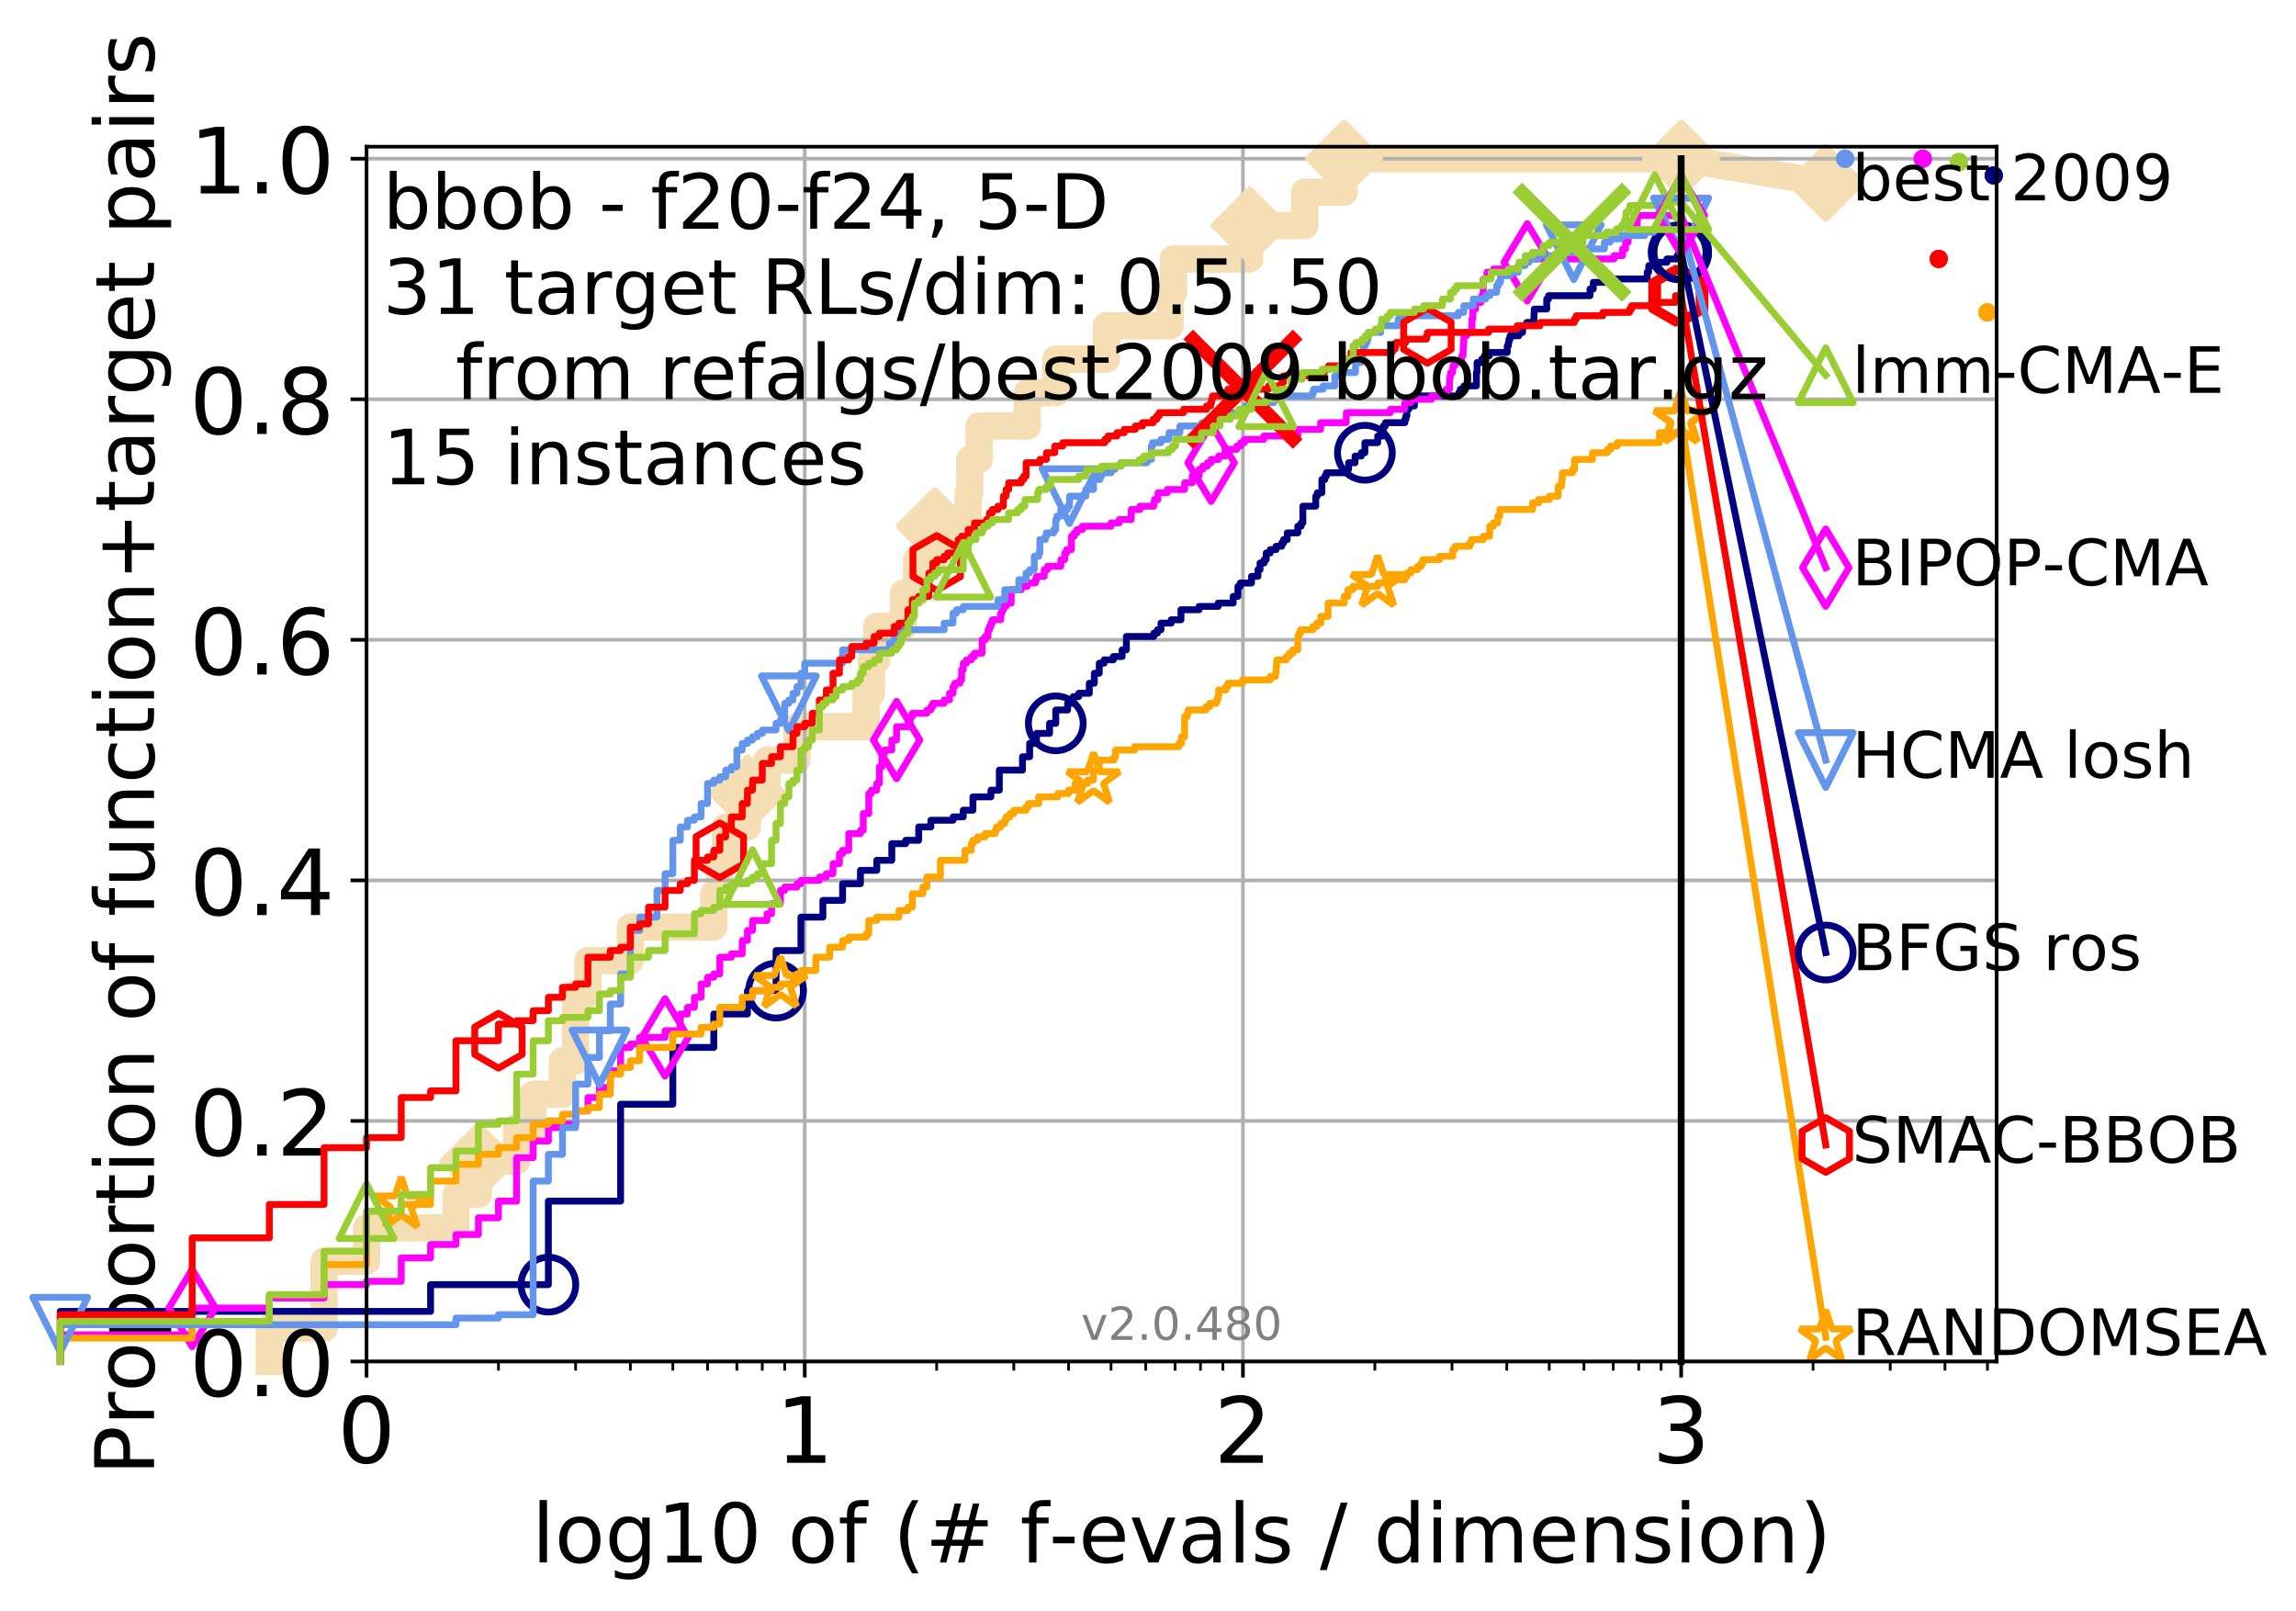 <?xml version="1.0" encoding="utf-8" standalone="no"?>
<!DOCTYPE svg PUBLIC "-//W3C//DTD SVG 1.1//EN"
  "http://www.w3.org/Graphics/SVG/1.1/DTD/svg11.dtd">
<!-- Created with matplotlib (http://matplotlib.org/) -->
<svg height="353pt" version="1.1" viewBox="0 0 503 353" width="503pt" xmlns="http://www.w3.org/2000/svg" xmlns:xlink="http://www.w3.org/1999/xlink">
 <defs>
  <style type="text/css">
*{stroke-linecap:butt;stroke-linejoin:round;}
  </style>
 </defs>
 <g id="figure_1">
  <g id="patch_1">
   <path d="M 0 353.222 
L 503.902 353.222 
L 503.902 0 
L 0 0 
z
" style="fill:#ffffff;"/>
  </g>
  <g id="axes_1">
   <g id="patch_2">
    <path d="M 80.301 298.245 
L 437.421 298.245 
L 437.421 32.133 
L 80.301 32.133 
z
" style="fill:#ffffff;"/>
   </g>
   <g id="line2d_1">
    <path d="M 59.004 298.245 
L 59.004 290.927 
L 70.998 290.927 
L 70.998 276.289 
L 80.301 276.289 
L 80.301 268.97 
L 99.897 268.97 
L 99.897 261.651 
L 104.807 261.651 
L 104.807 254.333 
L 113.174 254.333 
L 113.174 247.014 
L 116.801 247.014 
L 116.801 239.695 
L 123.228 239.695 
L 123.228 232.376 
L 126.105 232.376 
L 126.105 217.738 
L 128.796 217.738 
L 128.796 210.42 
L 138.099 210.42 
L 138.099 203.101 
L 156.371 203.101 
L 156.371 195.782 
L 157.694 195.782 
L 157.694 188.463 
L 158.977 188.463 
L 158.977 181.144 
L 163.747 181.144 
L 163.747 173.826 
L 168.027 173.826 
L 168.027 166.507 
L 174.599 166.507 
L 174.599 159.188 
L 189.73 159.188 
L 189.73 151.869 
L 190.921 151.869 
L 190.921 144.55 
L 192.079 144.55 
L 192.079 137.232 
L 197.931 137.232 
L 197.931 129.913 
L 200.807 129.913 
L 200.807 122.594 
L 204.781 122.594 
L 204.781 115.275 
L 212.101 115.275 
L 212.101 107.956 
L 212.453 107.956 
L 212.453 100.637 
L 214.503 100.637 
L 214.503 93.319 
L 225.055 93.319 
L 225.055 86 
L 231.297 86 
L 231.297 78.681 
L 242.389 78.681 
L 242.389 71.362 
L 256.344 71.362 
L 256.344 64.043 
L 257.072 64.043 
L 257.072 56.725 
L 273.776 56.725 
L 273.776 49.406 
L 285.85 49.406 
L 285.85 42.087 
L 294.473 42.087 
L 294.473 34.768 
L 368.301 34.768 
" style="fill:none;stroke:#f5deb3;stroke-linecap:square;stroke-width:6;"/>
   </g>
   <g id="line2d_2"/>
   <g id="line2d_3">
    <path d="M 368.301 34.768 
L 399.981 40.038 
" style="fill:none;stroke:#f5deb3;stroke-linecap:square;stroke-width:6;"/>
    <defs>
     <path d="M -0 7.778 
L 7.778 0 
L 0 -7.778 
L -7.778 -0 
z
" id="m503bbafa2b" style="stroke:#f5deb3;stroke-linejoin:miter;stroke-width:1.5;"/>
    </defs>
    <g>
     <use style="fill:#f5deb3;stroke:#f5deb3;stroke-linejoin:miter;stroke-width:1.5;" x="368.301" xlink:href="#m503bbafa2b" y="34.768"/>
     <use style="fill:#f5deb3;stroke:#f5deb3;stroke-linejoin:miter;stroke-width:1.5;" x="399.981" xlink:href="#m503bbafa2b" y="40.038"/>
    </g>
   </g>
   <g id="matplotlib.axis_1">
    <g id="xtick_1">
     <g id="line2d_4">
      <path clip-path="url(#p647c507a3b)" d="M 80.301 298.245 
L 80.301 32.133 
" style="fill:none;stroke:#b0b0b0;stroke-linecap:square;stroke-width:0.8;"/>
     </g>
     <g id="line2d_5">
      <defs>
       <path d="M 0 0 
L 0 3.5 
" id="m013c8ae549" style="stroke:#000000;stroke-width:0.8;"/>
      </defs>
      <g>
       <use style="stroke:#000000;stroke-width:0.8;" x="80.301" xlink:href="#m013c8ae549" y="298.245"/>
      </g>
     </g>
     <g id="text_1">
      <!-- 0 -->
      <defs>
       <path d="M 31.781 66.406 
Q 24.172 66.406 20.328 58.906 
Q 16.5 51.422 16.5 36.375 
Q 16.5 21.391 20.328 13.891 
Q 24.172 6.391 31.781 6.391 
Q 39.453 6.391 43.281 13.891 
Q 47.125 21.391 47.125 36.375 
Q 47.125 51.422 43.281 58.906 
Q 39.453 66.406 31.781 66.406 
z
M 31.781 74.219 
Q 44.047 74.219 50.516 64.516 
Q 56.984 54.828 56.984 36.375 
Q 56.984 17.969 50.516 8.266 
Q 44.047 -1.422 31.781 -1.422 
Q 19.531 -1.422 13.062 8.266 
Q 6.594 17.969 6.594 36.375 
Q 6.594 54.828 13.062 64.516 
Q 19.531 74.219 31.781 74.219 
z
" id="DejaVuSans-30"/>
      </defs>
      <g transform="translate(73.939 320.442)scale(0.2 -0.2)">
       <use xlink:href="#DejaVuSans-30"/>
      </g>
     </g>
    </g>
    <g id="xtick_2">
     <g id="line2d_6">
      <path clip-path="url(#p647c507a3b)" d="M 176.301 298.245 
L 176.301 32.133 
" style="fill:none;stroke:#b0b0b0;stroke-linecap:square;stroke-width:0.8;"/>
     </g>
     <g id="line2d_7">
      <g>
       <use style="stroke:#000000;stroke-width:0.8;" x="176.301" xlink:href="#m013c8ae549" y="298.245"/>
      </g>
     </g>
     <g id="text_2">
      <!-- 1 -->
      <defs>
       <path d="M 12.406 8.297 
L 28.516 8.297 
L 28.516 63.922 
L 10.984 60.406 
L 10.984 69.391 
L 28.422 72.906 
L 38.281 72.906 
L 38.281 8.297 
L 54.391 8.297 
L 54.391 0 
L 12.406 0 
z
" id="DejaVuSans-31"/>
      </defs>
      <g transform="translate(169.939 320.442)scale(0.2 -0.2)">
       <use xlink:href="#DejaVuSans-31"/>
      </g>
     </g>
    </g>
    <g id="xtick_3">
     <g id="line2d_8">
      <path clip-path="url(#p647c507a3b)" d="M 272.301 298.245 
L 272.301 32.133 
" style="fill:none;stroke:#b0b0b0;stroke-linecap:square;stroke-width:0.8;"/>
     </g>
     <g id="line2d_9">
      <g>
       <use style="stroke:#000000;stroke-width:0.8;" x="272.301" xlink:href="#m013c8ae549" y="298.245"/>
      </g>
     </g>
     <g id="text_3">
      <!-- 2 -->
      <defs>
       <path d="M 19.188 8.297 
L 53.609 8.297 
L 53.609 0 
L 7.328 0 
L 7.328 8.297 
Q 12.938 14.109 22.625 23.891 
Q 32.328 33.688 34.812 36.531 
Q 39.547 41.844 41.422 45.531 
Q 43.312 49.219 43.312 52.781 
Q 43.312 58.594 39.234 62.25 
Q 35.156 65.922 28.609 65.922 
Q 23.969 65.922 18.812 64.312 
Q 13.672 62.703 7.812 59.422 
L 7.812 69.391 
Q 13.766 71.781 18.938 73 
Q 24.125 74.219 28.422 74.219 
Q 39.75 74.219 46.484 68.547 
Q 53.219 62.891 53.219 53.422 
Q 53.219 48.922 51.531 44.891 
Q 49.859 40.875 45.406 35.406 
Q 44.188 33.984 37.641 27.219 
Q 31.109 20.453 19.188 8.297 
z
" id="DejaVuSans-32"/>
      </defs>
      <g transform="translate(265.939 320.442)scale(0.2 -0.2)">
       <use xlink:href="#DejaVuSans-32"/>
      </g>
     </g>
    </g>
    <g id="xtick_4">
     <g id="line2d_10">
      <path clip-path="url(#p647c507a3b)" d="M 368.301 298.245 
L 368.301 32.133 
" style="fill:none;stroke:#b0b0b0;stroke-linecap:square;stroke-width:0.8;"/>
     </g>
     <g id="line2d_11">
      <g>
       <use style="stroke:#000000;stroke-width:0.8;" x="368.301" xlink:href="#m013c8ae549" y="298.245"/>
      </g>
     </g>
     <g id="text_4">
      <!-- 3 -->
      <defs>
       <path d="M 40.578 39.312 
Q 47.656 37.797 51.625 33 
Q 55.609 28.219 55.609 21.188 
Q 55.609 10.406 48.188 4.484 
Q 40.766 -1.422 27.094 -1.422 
Q 22.516 -1.422 17.656 -0.516 
Q 12.797 0.391 7.625 2.203 
L 7.625 11.719 
Q 11.719 9.328 16.594 8.109 
Q 21.484 6.891 26.812 6.891 
Q 36.078 6.891 40.938 10.547 
Q 45.797 14.203 45.797 21.188 
Q 45.797 27.641 41.281 31.266 
Q 36.766 34.906 28.719 34.906 
L 20.219 34.906 
L 20.219 43.016 
L 29.109 43.016 
Q 36.375 43.016 40.234 45.922 
Q 44.094 48.828 44.094 54.297 
Q 44.094 59.906 40.109 62.906 
Q 36.141 65.922 28.719 65.922 
Q 24.656 65.922 20.016 65.031 
Q 15.375 64.156 9.812 62.312 
L 9.812 71.094 
Q 15.438 72.656 20.344 73.438 
Q 25.25 74.219 29.594 74.219 
Q 40.828 74.219 47.359 69.109 
Q 53.906 64.016 53.906 55.328 
Q 53.906 49.266 50.438 45.094 
Q 46.969 40.922 40.578 39.312 
z
" id="DejaVuSans-33"/>
      </defs>
      <g transform="translate(361.939 320.442)scale(0.2 -0.2)">
       <use xlink:href="#DejaVuSans-33"/>
      </g>
     </g>
    </g>
    <g id="xtick_5">
     <g id="line2d_12">
      <defs>
       <path d="M 0 0 
L 0 2 
" id="m4d437f372a" style="stroke:#000000;stroke-width:0.6;"/>
      </defs>
      <g>
       <use style="stroke:#000000;stroke-width:0.6;" x="109.2" xlink:href="#m4d437f372a" y="298.245"/>
      </g>
     </g>
    </g>
    <g id="xtick_6">
     <g id="line2d_13">
      <g>
       <use style="stroke:#000000;stroke-width:0.6;" x="126.105" xlink:href="#m4d437f372a" y="298.245"/>
      </g>
     </g>
    </g>
    <g id="xtick_7">
     <g id="line2d_14">
      <g>
       <use style="stroke:#000000;stroke-width:0.6;" x="138.099" xlink:href="#m4d437f372a" y="298.245"/>
      </g>
     </g>
    </g>
    <g id="xtick_8">
     <g id="line2d_15">
      <g>
       <use style="stroke:#000000;stroke-width:0.6;" x="147.402" xlink:href="#m4d437f372a" y="298.245"/>
      </g>
     </g>
    </g>
    <g id="xtick_9">
     <g id="line2d_16">
      <g>
       <use style="stroke:#000000;stroke-width:0.6;" x="155.004" xlink:href="#m4d437f372a" y="298.245"/>
      </g>
     </g>
    </g>
    <g id="xtick_10">
     <g id="line2d_17">
      <g>
       <use style="stroke:#000000;stroke-width:0.6;" x="161.431" xlink:href="#m4d437f372a" y="298.245"/>
      </g>
     </g>
    </g>
    <g id="xtick_11">
     <g id="line2d_18">
      <g>
       <use style="stroke:#000000;stroke-width:0.6;" x="166.998" xlink:href="#m4d437f372a" y="298.245"/>
      </g>
     </g>
    </g>
    <g id="xtick_12">
     <g id="line2d_19">
      <g>
       <use style="stroke:#000000;stroke-width:0.6;" x="171.908" xlink:href="#m4d437f372a" y="298.245"/>
      </g>
     </g>
    </g>
    <g id="xtick_13">
     <g id="line2d_20">
      <g>
       <use style="stroke:#000000;stroke-width:0.6;" x="205.2" xlink:href="#m4d437f372a" y="298.245"/>
      </g>
     </g>
    </g>
    <g id="xtick_14">
     <g id="line2d_21">
      <g>
       <use style="stroke:#000000;stroke-width:0.6;" x="222.105" xlink:href="#m4d437f372a" y="298.245"/>
      </g>
     </g>
    </g>
    <g id="xtick_15">
     <g id="line2d_22">
      <g>
       <use style="stroke:#000000;stroke-width:0.6;" x="234.099" xlink:href="#m4d437f372a" y="298.245"/>
      </g>
     </g>
    </g>
    <g id="xtick_16">
     <g id="line2d_23">
      <g>
       <use style="stroke:#000000;stroke-width:0.6;" x="243.402" xlink:href="#m4d437f372a" y="298.245"/>
      </g>
     </g>
    </g>
    <g id="xtick_17">
     <g id="line2d_24">
      <g>
       <use style="stroke:#000000;stroke-width:0.6;" x="251.004" xlink:href="#m4d437f372a" y="298.245"/>
      </g>
     </g>
    </g>
    <g id="xtick_18">
     <g id="line2d_25">
      <g>
       <use style="stroke:#000000;stroke-width:0.6;" x="257.431" xlink:href="#m4d437f372a" y="298.245"/>
      </g>
     </g>
    </g>
    <g id="xtick_19">
     <g id="line2d_26">
      <g>
       <use style="stroke:#000000;stroke-width:0.6;" x="262.998" xlink:href="#m4d437f372a" y="298.245"/>
      </g>
     </g>
    </g>
    <g id="xtick_20">
     <g id="line2d_27">
      <g>
       <use style="stroke:#000000;stroke-width:0.6;" x="267.908" xlink:href="#m4d437f372a" y="298.245"/>
      </g>
     </g>
    </g>
    <g id="xtick_21">
     <g id="line2d_28">
      <g>
       <use style="stroke:#000000;stroke-width:0.6;" x="301.2" xlink:href="#m4d437f372a" y="298.245"/>
      </g>
     </g>
    </g>
    <g id="xtick_22">
     <g id="line2d_29">
      <g>
       <use style="stroke:#000000;stroke-width:0.6;" x="318.105" xlink:href="#m4d437f372a" y="298.245"/>
      </g>
     </g>
    </g>
    <g id="xtick_23">
     <g id="line2d_30">
      <g>
       <use style="stroke:#000000;stroke-width:0.6;" x="330.099" xlink:href="#m4d437f372a" y="298.245"/>
      </g>
     </g>
    </g>
    <g id="xtick_24">
     <g id="line2d_31">
      <g>
       <use style="stroke:#000000;stroke-width:0.6;" x="339.402" xlink:href="#m4d437f372a" y="298.245"/>
      </g>
     </g>
    </g>
    <g id="xtick_25">
     <g id="line2d_32">
      <g>
       <use style="stroke:#000000;stroke-width:0.6;" x="347.004" xlink:href="#m4d437f372a" y="298.245"/>
      </g>
     </g>
    </g>
    <g id="xtick_26">
     <g id="line2d_33">
      <g>
       <use style="stroke:#000000;stroke-width:0.6;" x="353.431" xlink:href="#m4d437f372a" y="298.245"/>
      </g>
     </g>
    </g>
    <g id="xtick_27">
     <g id="line2d_34">
      <g>
       <use style="stroke:#000000;stroke-width:0.6;" x="358.998" xlink:href="#m4d437f372a" y="298.245"/>
      </g>
     </g>
    </g>
    <g id="xtick_28">
     <g id="line2d_35">
      <g>
       <use style="stroke:#000000;stroke-width:0.6;" x="363.908" xlink:href="#m4d437f372a" y="298.245"/>
      </g>
     </g>
    </g>
    <g id="xtick_29">
     <g id="line2d_36">
      <g>
       <use style="stroke:#000000;stroke-width:0.6;" x="397.2" xlink:href="#m4d437f372a" y="298.245"/>
      </g>
     </g>
    </g>
    <g id="xtick_30">
     <g id="line2d_37">
      <g>
       <use style="stroke:#000000;stroke-width:0.6;" x="414.105" xlink:href="#m4d437f372a" y="298.245"/>
      </g>
     </g>
    </g>
    <g id="xtick_31">
     <g id="line2d_38">
      <g>
       <use style="stroke:#000000;stroke-width:0.6;" x="426.099" xlink:href="#m4d437f372a" y="298.245"/>
      </g>
     </g>
    </g>
    <g id="xtick_32">
     <g id="line2d_39">
      <g>
       <use style="stroke:#000000;stroke-width:0.6;" x="435.402" xlink:href="#m4d437f372a" y="298.245"/>
      </g>
     </g>
    </g>
    <g id="text_5">
     <!-- log10 of (# f-evals / dimension) -->
     <defs>
      <path d="M 9.422 75.984 
L 18.406 75.984 
L 18.406 0 
L 9.422 0 
z
" id="DejaVuSans-6c"/>
      <path d="M 30.609 48.391 
Q 23.391 48.391 19.188 42.75 
Q 14.984 37.109 14.984 27.297 
Q 14.984 17.484 19.156 11.844 
Q 23.344 6.203 30.609 6.203 
Q 37.797 6.203 41.984 11.859 
Q 46.188 17.531 46.188 27.297 
Q 46.188 37.016 41.984 42.703 
Q 37.797 48.391 30.609 48.391 
z
M 30.609 56 
Q 42.328 56 49.016 48.375 
Q 55.719 40.766 55.719 27.297 
Q 55.719 13.875 49.016 6.219 
Q 42.328 -1.422 30.609 -1.422 
Q 18.844 -1.422 12.172 6.219 
Q 5.516 13.875 5.516 27.297 
Q 5.516 40.766 12.172 48.375 
Q 18.844 56 30.609 56 
z
" id="DejaVuSans-6f"/>
      <path d="M 45.406 27.984 
Q 45.406 37.75 41.375 43.109 
Q 37.359 48.484 30.078 48.484 
Q 22.859 48.484 18.828 43.109 
Q 14.797 37.75 14.797 27.984 
Q 14.797 18.266 18.828 12.891 
Q 22.859 7.516 30.078 7.516 
Q 37.359 7.516 41.375 12.891 
Q 45.406 18.266 45.406 27.984 
z
M 54.391 6.781 
Q 54.391 -7.172 48.188 -13.984 
Q 42 -20.797 29.203 -20.797 
Q 24.469 -20.797 20.266 -20.094 
Q 16.062 -19.391 12.109 -17.922 
L 12.109 -9.188 
Q 16.062 -11.328 19.922 -12.344 
Q 23.781 -13.375 27.781 -13.375 
Q 36.625 -13.375 41.016 -8.766 
Q 45.406 -4.156 45.406 5.172 
L 45.406 9.625 
Q 42.625 4.781 38.281 2.391 
Q 33.938 0 27.875 0 
Q 17.828 0 11.672 7.656 
Q 5.516 15.328 5.516 27.984 
Q 5.516 40.672 11.672 48.328 
Q 17.828 56 27.875 56 
Q 33.938 56 38.281 53.609 
Q 42.625 51.219 45.406 46.391 
L 45.406 54.688 
L 54.391 54.688 
z
" id="DejaVuSans-67"/>
      <path id="DejaVuSans-20"/>
      <path d="M 37.109 75.984 
L 37.109 68.5 
L 28.516 68.5 
Q 23.688 68.5 21.797 66.547 
Q 19.922 64.594 19.922 59.516 
L 19.922 54.688 
L 34.719 54.688 
L 34.719 47.703 
L 19.922 47.703 
L 19.922 0 
L 10.891 0 
L 10.891 47.703 
L 2.297 47.703 
L 2.297 54.688 
L 10.891 54.688 
L 10.891 58.5 
Q 10.891 67.625 15.141 71.797 
Q 19.391 75.984 28.609 75.984 
z
" id="DejaVuSans-66"/>
      <path d="M 31 75.875 
Q 24.469 64.656 21.281 53.656 
Q 18.109 42.672 18.109 31.391 
Q 18.109 20.125 21.312 9.062 
Q 24.516 -2 31 -13.188 
L 23.188 -13.188 
Q 15.875 -1.703 12.234 9.375 
Q 8.594 20.453 8.594 31.391 
Q 8.594 42.281 12.203 53.312 
Q 15.828 64.359 23.188 75.875 
z
" id="DejaVuSans-28"/>
      <path d="M 51.125 44 
L 36.922 44 
L 32.812 27.688 
L 47.125 27.688 
z
M 43.797 71.781 
L 38.719 51.516 
L 52.984 51.516 
L 58.109 71.781 
L 65.922 71.781 
L 60.891 51.516 
L 76.125 51.516 
L 76.125 44 
L 58.984 44 
L 54.984 27.688 
L 70.516 27.688 
L 70.516 20.219 
L 53.078 20.219 
L 48 0 
L 40.188 0 
L 45.219 20.219 
L 30.906 20.219 
L 25.875 0 
L 18.016 0 
L 23.094 20.219 
L 7.719 20.219 
L 7.719 27.688 
L 24.906 27.688 
L 29 44 
L 13.281 44 
L 13.281 51.516 
L 30.906 51.516 
L 35.891 71.781 
z
" id="DejaVuSans-23"/>
      <path d="M 4.891 31.391 
L 31.203 31.391 
L 31.203 23.391 
L 4.891 23.391 
z
" id="DejaVuSans-2d"/>
      <path d="M 56.203 29.594 
L 56.203 25.203 
L 14.891 25.203 
Q 15.484 15.922 20.484 11.062 
Q 25.484 6.203 34.422 6.203 
Q 39.594 6.203 44.453 7.469 
Q 49.312 8.734 54.109 11.281 
L 54.109 2.781 
Q 49.266 0.734 44.188 -0.344 
Q 39.109 -1.422 33.891 -1.422 
Q 20.797 -1.422 13.156 6.188 
Q 5.516 13.812 5.516 26.812 
Q 5.516 40.234 12.766 48.109 
Q 20.016 56 32.328 56 
Q 43.359 56 49.781 48.891 
Q 56.203 41.797 56.203 29.594 
z
M 47.219 32.234 
Q 47.125 39.594 43.094 43.984 
Q 39.062 48.391 32.422 48.391 
Q 24.906 48.391 20.391 44.141 
Q 15.875 39.891 15.188 32.172 
z
" id="DejaVuSans-65"/>
      <path d="M 2.984 54.688 
L 12.5 54.688 
L 29.594 8.797 
L 46.688 54.688 
L 56.203 54.688 
L 35.688 0 
L 23.484 0 
z
" id="DejaVuSans-76"/>
      <path d="M 34.281 27.484 
Q 23.391 27.484 19.188 25 
Q 14.984 22.516 14.984 16.5 
Q 14.984 11.719 18.141 8.906 
Q 21.297 6.109 26.703 6.109 
Q 34.188 6.109 38.703 11.406 
Q 43.219 16.703 43.219 25.484 
L 43.219 27.484 
z
M 52.203 31.203 
L 52.203 0 
L 43.219 0 
L 43.219 8.297 
Q 40.141 3.328 35.547 0.953 
Q 30.953 -1.422 24.312 -1.422 
Q 15.922 -1.422 10.953 3.297 
Q 6 8.016 6 15.922 
Q 6 25.141 12.172 29.828 
Q 18.359 34.516 30.609 34.516 
L 43.219 34.516 
L 43.219 35.406 
Q 43.219 41.609 39.141 45 
Q 35.062 48.391 27.688 48.391 
Q 23 48.391 18.547 47.266 
Q 14.109 46.141 10.016 43.891 
L 10.016 52.203 
Q 14.938 54.109 19.578 55.047 
Q 24.219 56 28.609 56 
Q 40.484 56 46.344 49.844 
Q 52.203 43.703 52.203 31.203 
z
" id="DejaVuSans-61"/>
      <path d="M 44.281 53.078 
L 44.281 44.578 
Q 40.484 46.531 36.375 47.5 
Q 32.281 48.484 27.875 48.484 
Q 21.188 48.484 17.844 46.438 
Q 14.5 44.391 14.5 40.281 
Q 14.5 37.156 16.891 35.375 
Q 19.281 33.594 26.516 31.984 
L 29.594 31.297 
Q 39.156 29.25 43.188 25.516 
Q 47.219 21.781 47.219 15.094 
Q 47.219 7.469 41.188 3.016 
Q 35.156 -1.422 24.609 -1.422 
Q 20.219 -1.422 15.453 -0.562 
Q 10.688 0.297 5.422 2 
L 5.422 11.281 
Q 10.406 8.688 15.234 7.391 
Q 20.062 6.109 24.812 6.109 
Q 31.156 6.109 34.562 8.281 
Q 37.984 10.453 37.984 14.406 
Q 37.984 18.062 35.516 20.016 
Q 33.062 21.969 24.703 23.781 
L 21.578 24.516 
Q 13.234 26.266 9.516 29.906 
Q 5.812 33.547 5.812 39.891 
Q 5.812 47.609 11.281 51.797 
Q 16.75 56 26.812 56 
Q 31.781 56 36.172 55.266 
Q 40.578 54.547 44.281 53.078 
z
" id="DejaVuSans-73"/>
      <path d="M 25.391 72.906 
L 33.688 72.906 
L 8.297 -9.281 
L 0 -9.281 
z
" id="DejaVuSans-2f"/>
      <path d="M 45.406 46.391 
L 45.406 75.984 
L 54.391 75.984 
L 54.391 0 
L 45.406 0 
L 45.406 8.203 
Q 42.578 3.328 38.25 0.953 
Q 33.938 -1.422 27.875 -1.422 
Q 17.969 -1.422 11.734 6.484 
Q 5.516 14.406 5.516 27.297 
Q 5.516 40.188 11.734 48.094 
Q 17.969 56 27.875 56 
Q 33.938 56 38.25 53.625 
Q 42.578 51.266 45.406 46.391 
z
M 14.797 27.297 
Q 14.797 17.391 18.875 11.75 
Q 22.953 6.109 30.078 6.109 
Q 37.203 6.109 41.297 11.75 
Q 45.406 17.391 45.406 27.297 
Q 45.406 37.203 41.297 42.844 
Q 37.203 48.484 30.078 48.484 
Q 22.953 48.484 18.875 42.844 
Q 14.797 37.203 14.797 27.297 
z
" id="DejaVuSans-64"/>
      <path d="M 9.422 54.688 
L 18.406 54.688 
L 18.406 0 
L 9.422 0 
z
M 9.422 75.984 
L 18.406 75.984 
L 18.406 64.594 
L 9.422 64.594 
z
" id="DejaVuSans-69"/>
      <path d="M 52 44.188 
Q 55.375 50.25 60.062 53.125 
Q 64.75 56 71.094 56 
Q 79.641 56 84.281 50.016 
Q 88.922 44.047 88.922 33.016 
L 88.922 0 
L 79.891 0 
L 79.891 32.719 
Q 79.891 40.578 77.094 44.375 
Q 74.312 48.188 68.609 48.188 
Q 61.625 48.188 57.562 43.547 
Q 53.516 38.922 53.516 30.906 
L 53.516 0 
L 44.484 0 
L 44.484 32.719 
Q 44.484 40.625 41.703 44.406 
Q 38.922 48.188 33.109 48.188 
Q 26.219 48.188 22.156 43.531 
Q 18.109 38.875 18.109 30.906 
L 18.109 0 
L 9.078 0 
L 9.078 54.688 
L 18.109 54.688 
L 18.109 46.188 
Q 21.188 51.219 25.484 53.609 
Q 29.781 56 35.688 56 
Q 41.656 56 45.828 52.969 
Q 50 49.953 52 44.188 
z
" id="DejaVuSans-6d"/>
      <path d="M 54.891 33.016 
L 54.891 0 
L 45.906 0 
L 45.906 32.719 
Q 45.906 40.484 42.875 44.328 
Q 39.844 48.188 33.797 48.188 
Q 26.516 48.188 22.312 43.547 
Q 18.109 38.922 18.109 30.906 
L 18.109 0 
L 9.078 0 
L 9.078 54.688 
L 18.109 54.688 
L 18.109 46.188 
Q 21.344 51.125 25.703 53.562 
Q 30.078 56 35.797 56 
Q 45.219 56 50.047 50.172 
Q 54.891 44.344 54.891 33.016 
z
" id="DejaVuSans-6e"/>
      <path d="M 8.016 75.875 
L 15.828 75.875 
Q 23.141 64.359 26.781 53.312 
Q 30.422 42.281 30.422 31.391 
Q 30.422 20.453 26.781 9.375 
Q 23.141 -1.703 15.828 -13.188 
L 8.016 -13.188 
Q 14.5 -2 17.703 9.062 
Q 20.906 20.125 20.906 31.391 
Q 20.906 42.672 17.703 53.656 
Q 14.5 64.656 8.016 75.875 
z
" id="DejaVuSans-29"/>
     </defs>
     <g transform="translate(116.516 342.279)scale(0.18 -0.18)">
      <use xlink:href="#DejaVuSans-6c"/>
      <use x="27.783" xlink:href="#DejaVuSans-6f"/>
      <use x="88.965" xlink:href="#DejaVuSans-67"/>
      <use x="152.441" xlink:href="#DejaVuSans-31"/>
      <use x="216.064" xlink:href="#DejaVuSans-30"/>
      <use x="279.688" xlink:href="#DejaVuSans-20"/>
      <use x="311.475" xlink:href="#DejaVuSans-6f"/>
      <use x="372.656" xlink:href="#DejaVuSans-66"/>
      <use x="407.861" xlink:href="#DejaVuSans-20"/>
      <use x="439.648" xlink:href="#DejaVuSans-28"/>
      <use x="478.662" xlink:href="#DejaVuSans-23"/>
      <use x="562.451" xlink:href="#DejaVuSans-20"/>
      <use x="594.238" xlink:href="#DejaVuSans-66"/>
      <use x="629.365" xlink:href="#DejaVuSans-2d"/>
      <use x="665.449" xlink:href="#DejaVuSans-65"/>
      <use x="726.973" xlink:href="#DejaVuSans-76"/>
      <use x="786.152" xlink:href="#DejaVuSans-61"/>
      <use x="847.432" xlink:href="#DejaVuSans-6c"/>
      <use x="875.215" xlink:href="#DejaVuSans-73"/>
      <use x="927.314" xlink:href="#DejaVuSans-20"/>
      <use x="959.102" xlink:href="#DejaVuSans-2f"/>
      <use x="992.793" xlink:href="#DejaVuSans-20"/>
      <use x="1024.58" xlink:href="#DejaVuSans-64"/>
      <use x="1088.057" xlink:href="#DejaVuSans-69"/>
      <use x="1115.84" xlink:href="#DejaVuSans-6d"/>
      <use x="1213.252" xlink:href="#DejaVuSans-65"/>
      <use x="1274.775" xlink:href="#DejaVuSans-6e"/>
      <use x="1338.154" xlink:href="#DejaVuSans-73"/>
      <use x="1390.254" xlink:href="#DejaVuSans-69"/>
      <use x="1418.037" xlink:href="#DejaVuSans-6f"/>
      <use x="1479.219" xlink:href="#DejaVuSans-6e"/>
      <use x="1542.598" xlink:href="#DejaVuSans-29"/>
     </g>
    </g>
   </g>
   <g id="matplotlib.axis_2">
    <g id="ytick_1">
     <g id="line2d_40">
      <path clip-path="url(#p647c507a3b)" d="M 80.301 298.245 
L 437.421 298.245 
" style="fill:none;stroke:#b0b0b0;stroke-linecap:square;stroke-width:0.8;"/>
     </g>
     <g id="line2d_41">
      <defs>
       <path d="M 0 0 
L -3.5 0 
" id="m7482a59cc5" style="stroke:#000000;stroke-width:0.8;"/>
      </defs>
      <g>
       <use style="stroke:#000000;stroke-width:0.8;" x="80.301" xlink:href="#m7482a59cc5" y="298.245"/>
      </g>
     </g>
     <g id="text_6">
      <!-- 0.0 -->
      <defs>
       <path d="M 10.688 12.406 
L 21 12.406 
L 21 0 
L 10.688 0 
z
" id="DejaVuSans-2e"/>
      </defs>
      <g transform="translate(41.495 305.844)scale(0.2 -0.2)">
       <use xlink:href="#DejaVuSans-30"/>
       <use x="63.623" xlink:href="#DejaVuSans-2e"/>
       <use x="95.41" xlink:href="#DejaVuSans-30"/>
      </g>
     </g>
    </g>
    <g id="ytick_2">
     <g id="line2d_42">
      <path clip-path="url(#p647c507a3b)" d="M 80.301 245.55 
L 437.421 245.55 
" style="fill:none;stroke:#b0b0b0;stroke-linecap:square;stroke-width:0.8;"/>
     </g>
     <g id="line2d_43">
      <g>
       <use style="stroke:#000000;stroke-width:0.8;" x="80.301" xlink:href="#m7482a59cc5" y="245.55"/>
      </g>
     </g>
     <g id="text_7">
      <!-- 0.2 -->
      <g transform="translate(41.495 253.148)scale(0.2 -0.2)">
       <use xlink:href="#DejaVuSans-30"/>
       <use x="63.623" xlink:href="#DejaVuSans-2e"/>
       <use x="95.41" xlink:href="#DejaVuSans-32"/>
      </g>
     </g>
    </g>
    <g id="ytick_3">
     <g id="line2d_44">
      <path clip-path="url(#p647c507a3b)" d="M 80.301 192.854 
L 437.421 192.854 
" style="fill:none;stroke:#b0b0b0;stroke-linecap:square;stroke-width:0.8;"/>
     </g>
     <g id="line2d_45">
      <g>
       <use style="stroke:#000000;stroke-width:0.8;" x="80.301" xlink:href="#m7482a59cc5" y="192.854"/>
      </g>
     </g>
     <g id="text_8">
      <!-- 0.4 -->
      <defs>
       <path d="M 37.797 64.312 
L 12.891 25.391 
L 37.797 25.391 
z
M 35.203 72.906 
L 47.609 72.906 
L 47.609 25.391 
L 58.016 25.391 
L 58.016 17.188 
L 47.609 17.188 
L 47.609 0 
L 37.797 0 
L 37.797 17.188 
L 4.891 17.188 
L 4.891 26.703 
z
" id="DejaVuSans-34"/>
      </defs>
      <g transform="translate(41.495 200.453)scale(0.2 -0.2)">
       <use xlink:href="#DejaVuSans-30"/>
       <use x="63.623" xlink:href="#DejaVuSans-2e"/>
       <use x="95.41" xlink:href="#DejaVuSans-34"/>
      </g>
     </g>
    </g>
    <g id="ytick_4">
     <g id="line2d_46">
      <path clip-path="url(#p647c507a3b)" d="M 80.301 140.159 
L 437.421 140.159 
" style="fill:none;stroke:#b0b0b0;stroke-linecap:square;stroke-width:0.8;"/>
     </g>
     <g id="line2d_47">
      <g>
       <use style="stroke:#000000;stroke-width:0.8;" x="80.301" xlink:href="#m7482a59cc5" y="140.159"/>
      </g>
     </g>
     <g id="text_9">
      <!-- 0.6 -->
      <defs>
       <path d="M 33.016 40.375 
Q 26.375 40.375 22.484 35.828 
Q 18.609 31.297 18.609 23.391 
Q 18.609 15.531 22.484 10.953 
Q 26.375 6.391 33.016 6.391 
Q 39.656 6.391 43.531 10.953 
Q 47.406 15.531 47.406 23.391 
Q 47.406 31.297 43.531 35.828 
Q 39.656 40.375 33.016 40.375 
z
M 52.594 71.297 
L 52.594 62.312 
Q 48.875 64.062 45.094 64.984 
Q 41.312 65.922 37.594 65.922 
Q 27.828 65.922 22.672 59.328 
Q 17.531 52.734 16.797 39.406 
Q 19.672 43.656 24.016 45.922 
Q 28.375 48.188 33.594 48.188 
Q 44.578 48.188 50.953 41.516 
Q 57.328 34.859 57.328 23.391 
Q 57.328 12.156 50.688 5.359 
Q 44.047 -1.422 33.016 -1.422 
Q 20.359 -1.422 13.672 8.266 
Q 6.984 17.969 6.984 36.375 
Q 6.984 53.656 15.188 63.938 
Q 23.391 74.219 37.203 74.219 
Q 40.922 74.219 44.703 73.484 
Q 48.484 72.75 52.594 71.297 
z
" id="DejaVuSans-36"/>
      </defs>
      <g transform="translate(41.495 147.757)scale(0.2 -0.2)">
       <use xlink:href="#DejaVuSans-30"/>
       <use x="63.623" xlink:href="#DejaVuSans-2e"/>
       <use x="95.41" xlink:href="#DejaVuSans-36"/>
      </g>
     </g>
    </g>
    <g id="ytick_5">
     <g id="line2d_48">
      <path clip-path="url(#p647c507a3b)" d="M 80.301 87.464 
L 437.421 87.464 
" style="fill:none;stroke:#b0b0b0;stroke-linecap:square;stroke-width:0.8;"/>
     </g>
     <g id="line2d_49">
      <g>
       <use style="stroke:#000000;stroke-width:0.8;" x="80.301" xlink:href="#m7482a59cc5" y="87.464"/>
      </g>
     </g>
     <g id="text_10">
      <!-- 0.8 -->
      <defs>
       <path d="M 31.781 34.625 
Q 24.75 34.625 20.719 30.859 
Q 16.703 27.094 16.703 20.516 
Q 16.703 13.922 20.719 10.156 
Q 24.75 6.391 31.781 6.391 
Q 38.812 6.391 42.859 10.172 
Q 46.922 13.969 46.922 20.516 
Q 46.922 27.094 42.891 30.859 
Q 38.875 34.625 31.781 34.625 
z
M 21.922 38.812 
Q 15.578 40.375 12.031 44.719 
Q 8.5 49.078 8.5 55.328 
Q 8.5 64.062 14.719 69.141 
Q 20.953 74.219 31.781 74.219 
Q 42.672 74.219 48.875 69.141 
Q 55.078 64.062 55.078 55.328 
Q 55.078 49.078 51.531 44.719 
Q 48 40.375 41.703 38.812 
Q 48.828 37.156 52.797 32.312 
Q 56.781 27.484 56.781 20.516 
Q 56.781 9.906 50.312 4.234 
Q 43.844 -1.422 31.781 -1.422 
Q 19.734 -1.422 13.25 4.234 
Q 6.781 9.906 6.781 20.516 
Q 6.781 27.484 10.781 32.312 
Q 14.797 37.156 21.922 38.812 
z
M 18.312 54.391 
Q 18.312 48.734 21.844 45.562 
Q 25.391 42.391 31.781 42.391 
Q 38.141 42.391 41.719 45.562 
Q 45.312 48.734 45.312 54.391 
Q 45.312 60.062 41.719 63.234 
Q 38.141 66.406 31.781 66.406 
Q 25.391 66.406 21.844 63.234 
Q 18.312 60.062 18.312 54.391 
z
" id="DejaVuSans-38"/>
      </defs>
      <g transform="translate(41.495 95.062)scale(0.2 -0.2)">
       <use xlink:href="#DejaVuSans-30"/>
       <use x="63.623" xlink:href="#DejaVuSans-2e"/>
       <use x="95.41" xlink:href="#DejaVuSans-38"/>
      </g>
     </g>
    </g>
    <g id="ytick_6">
     <g id="line2d_50">
      <path clip-path="url(#p647c507a3b)" d="M 80.301 34.768 
L 437.421 34.768 
" style="fill:none;stroke:#b0b0b0;stroke-linecap:square;stroke-width:0.8;"/>
     </g>
     <g id="line2d_51">
      <g>
       <use style="stroke:#000000;stroke-width:0.8;" x="80.301" xlink:href="#m7482a59cc5" y="34.768"/>
      </g>
     </g>
     <g id="text_11">
      <!-- 1.0 -->
      <g transform="translate(41.495 42.367)scale(0.2 -0.2)">
       <use xlink:href="#DejaVuSans-31"/>
       <use x="63.623" xlink:href="#DejaVuSans-2e"/>
       <use x="95.41" xlink:href="#DejaVuSans-30"/>
      </g>
     </g>
    </g>
    <g id="text_12">
     <!-- Proportion of function+target pairs -->
     <defs>
      <path d="M 19.672 64.797 
L 19.672 37.406 
L 32.078 37.406 
Q 38.969 37.406 42.719 40.969 
Q 46.484 44.531 46.484 51.125 
Q 46.484 57.672 42.719 61.234 
Q 38.969 64.797 32.078 64.797 
z
M 9.812 72.906 
L 32.078 72.906 
Q 44.344 72.906 50.609 67.359 
Q 56.891 61.812 56.891 51.125 
Q 56.891 40.328 50.609 34.812 
Q 44.344 29.297 32.078 29.297 
L 19.672 29.297 
L 19.672 0 
L 9.812 0 
z
" id="DejaVuSans-50"/>
      <path d="M 41.109 46.297 
Q 39.594 47.172 37.812 47.578 
Q 36.031 48 33.891 48 
Q 26.266 48 22.188 43.047 
Q 18.109 38.094 18.109 28.812 
L 18.109 0 
L 9.078 0 
L 9.078 54.688 
L 18.109 54.688 
L 18.109 46.188 
Q 20.953 51.172 25.484 53.578 
Q 30.031 56 36.531 56 
Q 37.453 56 38.578 55.875 
Q 39.703 55.766 41.062 55.516 
z
" id="DejaVuSans-72"/>
      <path d="M 18.109 8.203 
L 18.109 -20.797 
L 9.078 -20.797 
L 9.078 54.688 
L 18.109 54.688 
L 18.109 46.391 
Q 20.953 51.266 25.266 53.625 
Q 29.594 56 35.594 56 
Q 45.562 56 51.781 48.094 
Q 58.016 40.188 58.016 27.297 
Q 58.016 14.406 51.781 6.484 
Q 45.562 -1.422 35.594 -1.422 
Q 29.594 -1.422 25.266 0.953 
Q 20.953 3.328 18.109 8.203 
z
M 48.688 27.297 
Q 48.688 37.203 44.609 42.844 
Q 40.531 48.484 33.406 48.484 
Q 26.266 48.484 22.188 42.844 
Q 18.109 37.203 18.109 27.297 
Q 18.109 17.391 22.188 11.75 
Q 26.266 6.109 33.406 6.109 
Q 40.531 6.109 44.609 11.75 
Q 48.688 17.391 48.688 27.297 
z
" id="DejaVuSans-70"/>
      <path d="M 18.312 70.219 
L 18.312 54.688 
L 36.812 54.688 
L 36.812 47.703 
L 18.312 47.703 
L 18.312 18.016 
Q 18.312 11.328 20.141 9.422 
Q 21.969 7.516 27.594 7.516 
L 36.812 7.516 
L 36.812 0 
L 27.594 0 
Q 17.188 0 13.234 3.875 
Q 9.281 7.766 9.281 18.016 
L 9.281 47.703 
L 2.688 47.703 
L 2.688 54.688 
L 9.281 54.688 
L 9.281 70.219 
z
" id="DejaVuSans-74"/>
      <path d="M 8.5 21.578 
L 8.5 54.688 
L 17.484 54.688 
L 17.484 21.922 
Q 17.484 14.156 20.5 10.266 
Q 23.531 6.391 29.594 6.391 
Q 36.859 6.391 41.078 11.031 
Q 45.312 15.672 45.312 23.688 
L 45.312 54.688 
L 54.297 54.688 
L 54.297 0 
L 45.312 0 
L 45.312 8.406 
Q 42.047 3.422 37.719 1 
Q 33.406 -1.422 27.688 -1.422 
Q 18.266 -1.422 13.375 4.438 
Q 8.5 10.297 8.5 21.578 
z
M 31.109 56 
z
" id="DejaVuSans-75"/>
      <path d="M 48.781 52.594 
L 48.781 44.188 
Q 44.969 46.297 41.141 47.344 
Q 37.312 48.391 33.406 48.391 
Q 24.656 48.391 19.812 42.844 
Q 14.984 37.312 14.984 27.297 
Q 14.984 17.281 19.812 11.734 
Q 24.656 6.203 33.406 6.203 
Q 37.312 6.203 41.141 7.25 
Q 44.969 8.297 48.781 10.406 
L 48.781 2.094 
Q 45.016 0.344 40.984 -0.531 
Q 36.969 -1.422 32.422 -1.422 
Q 20.062 -1.422 12.781 6.344 
Q 5.516 14.109 5.516 27.297 
Q 5.516 40.672 12.859 48.328 
Q 20.219 56 33.016 56 
Q 37.156 56 41.109 55.141 
Q 45.062 54.297 48.781 52.594 
z
" id="DejaVuSans-63"/>
      <path d="M 46 62.703 
L 46 35.5 
L 73.188 35.5 
L 73.188 27.203 
L 46 27.203 
L 46 0 
L 37.797 0 
L 37.797 27.203 
L 10.594 27.203 
L 10.594 35.5 
L 37.797 35.5 
L 37.797 62.703 
z
" id="DejaVuSans-2b"/>
     </defs>
     <g transform="translate(33.751 323.179)rotate(-90)scale(0.18 -0.18)">
      <use xlink:href="#DejaVuSans-50"/>
      <use x="60.287" xlink:href="#DejaVuSans-72"/>
      <use x="101.369" xlink:href="#DejaVuSans-6f"/>
      <use x="162.551" xlink:href="#DejaVuSans-70"/>
      <use x="226.027" xlink:href="#DejaVuSans-6f"/>
      <use x="287.209" xlink:href="#DejaVuSans-72"/>
      <use x="328.322" xlink:href="#DejaVuSans-74"/>
      <use x="367.531" xlink:href="#DejaVuSans-69"/>
      <use x="395.314" xlink:href="#DejaVuSans-6f"/>
      <use x="456.496" xlink:href="#DejaVuSans-6e"/>
      <use x="519.875" xlink:href="#DejaVuSans-20"/>
      <use x="551.662" xlink:href="#DejaVuSans-6f"/>
      <use x="612.844" xlink:href="#DejaVuSans-66"/>
      <use x="648.049" xlink:href="#DejaVuSans-20"/>
      <use x="679.836" xlink:href="#DejaVuSans-66"/>
      <use x="715.041" xlink:href="#DejaVuSans-75"/>
      <use x="778.42" xlink:href="#DejaVuSans-6e"/>
      <use x="841.799" xlink:href="#DejaVuSans-63"/>
      <use x="896.779" xlink:href="#DejaVuSans-74"/>
      <use x="935.988" xlink:href="#DejaVuSans-69"/>
      <use x="963.771" xlink:href="#DejaVuSans-6f"/>
      <use x="1024.953" xlink:href="#DejaVuSans-6e"/>
      <use x="1088.332" xlink:href="#DejaVuSans-2b"/>
      <use x="1172.121" xlink:href="#DejaVuSans-74"/>
      <use x="1211.33" xlink:href="#DejaVuSans-61"/>
      <use x="1272.609" xlink:href="#DejaVuSans-72"/>
      <use x="1313.707" xlink:href="#DejaVuSans-67"/>
      <use x="1377.184" xlink:href="#DejaVuSans-65"/>
      <use x="1438.707" xlink:href="#DejaVuSans-74"/>
      <use x="1477.916" xlink:href="#DejaVuSans-20"/>
      <use x="1509.703" xlink:href="#DejaVuSans-70"/>
      <use x="1573.18" xlink:href="#DejaVuSans-61"/>
      <use x="1634.459" xlink:href="#DejaVuSans-69"/>
      <use x="1662.242" xlink:href="#DejaVuSans-72"/>
      <use x="1703.355" xlink:href="#DejaVuSans-73"/>
     </g>
    </g>
   </g>
   <g id="line2d_52">
    <defs>
     <path d="M 0 1.5 
C 0.398 1.5 0.779 1.342 1.061 1.061 
C 1.342 0.779 1.5 0.398 1.5 0 
C 1.5 -0.398 1.342 -0.779 1.061 -1.061 
C 0.779 -1.342 0.398 -1.5 0 -1.5 
C -0.398 -1.5 -0.779 -1.342 -1.061 -1.061 
C -1.342 -0.779 -1.5 -0.398 -1.5 0 
C -1.5 0.398 -1.342 0.779 -1.061 1.061 
C -0.779 1.342 -0.398 1.5 0 1.5 
z
" id="mc288d4b1ff" style="stroke:#f5deb3;"/>
    </defs>
    <g>
     <use style="fill:#f5deb3;stroke:#f5deb3;" x="294.473" xlink:href="#mc288d4b1ff" y="34.768"/>
     <use style="fill:#f5deb3;stroke:#f5deb3;" x="294.473" xlink:href="#mc288d4b1ff" y="34.768"/>
    </g>
   </g>
   <g id="line2d_53">
    <g>
     <use style="fill:#f5deb3;stroke:#f5deb3;stroke-linejoin:miter;stroke-width:1.5;" x="104.807" xlink:href="#m503bbafa2b" y="254.333"/>
     <use style="fill:#f5deb3;stroke:#f5deb3;stroke-linejoin:miter;stroke-width:1.5;" x="163.747" xlink:href="#m503bbafa2b" y="173.826"/>
     <use style="fill:#f5deb3;stroke:#f5deb3;stroke-linejoin:miter;stroke-width:1.5;" x="204.781" xlink:href="#m503bbafa2b" y="115.275"/>
     <use style="fill:#f5deb3;stroke:#f5deb3;stroke-linejoin:miter;stroke-width:1.5;" x="273.776" xlink:href="#m503bbafa2b" y="49.406"/>
     <use style="fill:#f5deb3;stroke:#f5deb3;stroke-linejoin:miter;stroke-width:1.5;" x="294.473" xlink:href="#m503bbafa2b" y="34.768"/>
     <use style="fill:#f5deb3;stroke:#f5deb3;stroke-linejoin:miter;stroke-width:1.5;" x="368.301" xlink:href="#m503bbafa2b" y="34.768"/>
    </g>
   </g>
   <g id="line2d_54">
    <defs>
     <path d="M 0 1.5 
C 0.398 1.5 0.779 1.342 1.061 1.061 
C 1.342 0.779 1.5 0.398 1.5 0 
C 1.5 -0.398 1.342 -0.779 1.061 -1.061 
C 0.779 -1.342 0.398 -1.5 0 -1.5 
C -0.398 -1.5 -0.779 -1.342 -1.061 -1.061 
C -1.342 -0.779 -1.5 -0.398 -1.5 0 
C -1.5 0.398 -1.342 0.779 -1.061 1.061 
C -0.779 1.342 -0.398 1.5 0 1.5 
z
" id="me17c50db05" style="stroke:#000080;"/>
    </defs>
    <g>
     <use style="fill:#000080;stroke:#000080;" x="436.785" xlink:href="#me17c50db05" y="38.428"/>
     <use style="fill:#000080;stroke:#000080;" x="436.785" xlink:href="#me17c50db05" y="38.428"/>
    </g>
   </g>
   <g id="line2d_55">
    <path d="M 13.2 298.245 
L 13.2 287.267 
L 94.329 287.267 
L 94.329 281.412 
L 120.139 281.412 
L 120.139 263.115 
L 135.96 263.115 
L 135.96 241.891 
L 147.402 241.891 
L 147.402 229.449 
L 156.371 229.449 
L 156.371 222.13 
L 163.747 222.13 
L 163.747 217.007 
L 170.013 217.007 
L 170.013 208.224 
L 175.459 208.224 
L 175.459 200.905 
L 180.275 200.905 
L 180.275 197.246 
L 184.592 197.246 
L 184.592 193.586 
L 188.503 193.586 
L 188.503 190.659 
L 192.079 190.659 
L 192.079 188.463 
L 195.372 188.463 
L 195.372 184.804 
L 198.424 184.804 
L 198.424 184.072 
L 201.268 184.072 
L 201.268 181.144 
L 203.93 181.144 
L 203.93 179.681 
L 208.793 179.681 
L 208.793 178.949 
L 211.027 178.949 
L 211.027 177.485 
L 213.147 177.485 
L 213.147 174.557 
L 217.09 174.557 
L 217.09 173.094 
L 218.929 173.094 
L 218.929 168.702 
L 224.006 168.702 
L 224.006 165.775 
L 225.57 165.775 
L 225.57 162.847 
L 227.077 162.847 
L 227.077 160.652 
L 229.937 160.652 
L 229.937 158.456 
L 231.297 158.456 
L 231.297 155.529 
L 233.89 155.529 
L 233.89 154.065 
L 235.128 154.065 
L 235.128 152.601 
L 236.331 152.601 
L 236.331 151.869 
L 238.637 151.869 
L 238.637 149.673 
L 239.744 149.673 
L 239.744 147.478 
L 240.823 147.478 
L 240.823 145.282 
L 241.874 145.282 
L 241.874 144.55 
L 243.9 144.55 
L 243.9 143.818 
L 245.832 143.818 
L 245.832 142.355 
L 246.765 142.355 
L 246.765 139.427 
L 252.772 139.427 
L 252.772 138.695 
L 253.564 138.695 
L 253.564 137.963 
L 254.341 137.963 
L 254.341 136.5 
L 256.588 136.5 
L 256.588 135.768 
L 258.721 135.768 
L 258.721 133.572 
L 262.684 133.572 
L 262.684 132.84 
L 266.877 132.84 
L 266.877 132.108 
L 270.163 132.108 
L 270.163 130.645 
L 271.203 130.645 
L 271.203 128.449 
L 271.713 128.449 
L 271.713 127.717 
L 274.176 127.717 
L 274.176 126.253 
L 275.587 126.253 
L 275.587 124.79 
L 276.047 124.79 
L 276.047 123.326 
L 276.952 123.326 
L 276.952 122.594 
L 277.397 122.594 
L 277.397 121.13 
L 278.273 121.13 
L 278.273 120.398 
L 279.554 120.398 
L 279.554 119.666 
L 280.796 119.666 
L 280.796 118.934 
L 281.202 118.934 
L 281.202 118.203 
L 282.003 118.203 
L 282.003 116.739 
L 284.316 116.739 
L 284.316 115.275 
L 285.059 115.275 
L 285.059 114.543 
L 285.426 114.543 
L 285.426 110.884 
L 288.25 110.884 
L 288.25 108.688 
L 288.59 108.688 
L 288.59 107.956 
L 289.593 107.956 
L 289.593 105.029 
L 290.249 105.029 
L 290.249 104.297 
L 290.573 104.297 
L 290.573 103.565 
L 295.154 103.565 
L 295.154 102.833 
L 295.442 102.833 
L 295.442 101.369 
L 296.854 101.369 
L 296.854 99.906 
L 298.219 99.906 
L 298.219 99.174 
L 299.018 99.174 
L 299.018 96.978 
L 301.821 96.978 
L 301.821 95.514 
L 303.035 95.514 
L 303.035 93.319 
L 303.511 93.319 
L 303.511 92.587 
L 307.781 92.587 
L 307.781 91.855 
L 307.995 91.855 
L 307.995 91.123 
L 308.207 91.123 
L 308.207 89.659 
L 308.627 89.659 
L 308.627 88.927 
L 309.865 88.927 
L 309.865 86.732 
L 319.606 86.732 
L 319.606 86 
L 319.927 86 
L 319.927 85.268 
L 320.717 85.268 
L 320.717 84.536 
L 323.446 84.536 
L 323.446 81.609 
L 323.592 81.609 
L 323.592 79.413 
L 324.603 79.413 
L 324.603 78.681 
L 325.17 78.681 
L 325.17 77.949 
L 326.281 77.949 
L 326.281 77.217 
L 330.203 77.217 
L 330.203 75.753 
L 330.452 75.753 
L 330.452 75.022 
L 330.576 75.022 
L 330.576 74.29 
L 330.822 74.29 
L 330.822 73.558 
L 332.744 73.558 
L 332.744 72.826 
L 333.558 72.826 
L 333.558 71.362 
L 334.469 71.362 
L 334.469 70.63 
L 336.016 70.63 
L 336.125 67.703 
L 338.848 67.703 
L 338.848 65.507 
L 339.252 65.507 
L 339.252 64.775 
L 348.33 64.775 
L 348.33 63.312 
L 349.051 63.312 
L 349.051 61.848 
L 353.419 61.848 
L 353.419 61.116 
L 360.863 61.116 
L 360.863 59.652 
L 361.161 59.652 
L 361.22 58.188 
L 362.274 58.188 
L 362.274 57.456 
L 365.177 57.456 
L 365.177 56.725 
L 367.433 56.725 
L 367.433 55.993 
L 367.739 55.993 
L 367.739 55.261 
L 368.301 55.261 
L 368.301 55.261 
" style="fill:none;stroke:#000080;stroke-linecap:square;stroke-width:1.5;"/>
   </g>
   <g id="line2d_56">
    <defs>
     <path d="M 0 6 
C 1.591 6 3.117 5.368 4.243 4.243 
C 5.368 3.117 6 1.591 6 0 
C 6 -1.591 5.368 -3.117 4.243 -4.243 
C 3.117 -5.368 1.591 -6 0 -6 
C -1.591 -6 -3.117 -5.368 -4.243 -4.243 
C -5.368 -3.117 -6 -1.591 -6 0 
C -6 1.591 -5.368 3.117 -4.243 4.243 
C -3.117 5.368 -1.591 6 0 6 
z
" id="mcdadf50a25" style="stroke:#000080;stroke-width:1.5;"/>
    </defs>
    <g>
     <use style="fill:none;stroke:#000080;stroke-width:1.5;" x="120.139" xlink:href="#mcdadf50a25" y="281.412"/>
     <use style="fill:none;stroke:#000080;stroke-width:1.5;" x="170.013" xlink:href="#mcdadf50a25" y="217.007"/>
     <use style="fill:none;stroke:#000080;stroke-width:1.5;" x="231.297" xlink:href="#mcdadf50a25" y="158.456"/>
     <use style="fill:none;stroke:#000080;stroke-width:1.5;" x="299.018" xlink:href="#mcdadf50a25" y="99.174"/>
     <use style="fill:none;stroke:#000080;stroke-width:1.5;" x="367.739" xlink:href="#mcdadf50a25" y="55.261"/>
     <use style="fill:none;stroke:#000080;stroke-width:1.5;" x="368.301" xlink:href="#mcdadf50a25" y="55.261"/>
    </g>
   </g>
   <g id="line2d_57"/>
   <g id="line2d_58">
    <defs>
     <path d="M 0 1.5 
C 0.398 1.5 0.779 1.342 1.061 1.061 
C 1.342 0.779 1.5 0.398 1.5 0 
C 1.5 -0.398 1.342 -0.779 1.061 -1.061 
C 0.779 -1.342 0.398 -1.5 0 -1.5 
C -0.398 -1.5 -0.779 -1.342 -1.061 -1.061 
C -1.342 -0.779 -1.5 -0.398 -1.5 0 
C -1.5 0.398 -1.342 0.779 -1.061 1.061 
C -0.779 1.342 -0.398 1.5 0 1.5 
z
" id="md94eb5e01a" style="stroke:#ff00ff;"/>
    </defs>
    <g>
     <use style="fill:#ff00ff;stroke:#ff00ff;" x="421.238" xlink:href="#md94eb5e01a" y="34.768"/>
     <use style="fill:#ff00ff;stroke:#ff00ff;" x="421.238" xlink:href="#md94eb5e01a" y="34.768"/>
    </g>
   </g>
   <g id="line2d_59">
    <path d="M 13.2 298.245 
L 13.2 292.39 
L 42.099 292.39 
L 42.099 286.535 
L 59.004 286.535 
L 59.004 284.34 
L 70.998 284.34 
L 70.998 281.412 
L 80.301 281.412 
L 80.301 280.68 
L 87.903 280.68 
L 87.903 275.557 
L 94.329 275.557 
L 94.329 272.63 
L 99.897 272.63 
L 99.897 270.434 
L 104.807 270.434 
L 104.807 266.774 
L 109.2 266.774 
L 109.2 263.115 
L 113.174 263.115 
L 113.174 253.601 
L 116.801 253.601 
L 116.801 249.941 
L 120.139 249.941 
L 120.139 247.014 
L 123.228 247.014 
L 123.228 246.282 
L 126.105 246.282 
L 126.105 243.354 
L 128.796 243.354 
L 128.796 240.427 
L 131.323 240.427 
L 131.323 238.231 
L 133.706 238.231 
L 133.706 234.572 
L 135.96 234.572 
L 135.96 229.449 
L 138.099 229.449 
L 138.099 228.717 
L 140.133 228.717 
L 140.133 227.253 
L 145.7 227.253 
L 145.7 225.789 
L 149.037 225.789 
L 149.037 222.13 
L 150.611 222.13 
L 150.611 220.666 
L 152.127 220.666 
L 152.127 218.47 
L 153.59 218.47 
L 153.59 215.543 
L 155.004 215.543 
L 155.004 214.079 
L 156.371 214.079 
L 156.371 213.347 
L 157.694 213.347 
L 157.694 209.688 
L 160.222 209.688 
L 160.222 208.956 
L 162.605 208.956 
L 162.605 206.028 
L 163.747 206.028 
L 163.747 203.833 
L 164.859 203.833 
L 164.859 201.637 
L 168.027 201.637 
L 168.027 200.173 
L 169.032 200.173 
L 169.032 197.978 
L 170.971 197.978 
L 170.971 195.05 
L 171.908 195.05 
L 171.908 194.318 
L 174.599 194.318 
L 174.599 193.586 
L 175.459 193.586 
L 175.459 192.854 
L 179.51 192.854 
L 179.51 192.123 
L 181.026 192.123 
L 181.026 191.391 
L 182.489 191.391 
L 182.489 189.195 
L 183.903 189.195 
L 183.903 186.999 
L 184.592 186.999 
L 184.592 186.268 
L 185.937 186.268 
L 185.937 182.608 
L 188.503 182.608 
L 188.503 181.876 
L 189.121 181.876 
L 189.121 178.217 
L 190.329 178.217 
L 190.329 173.826 
L 190.921 173.826 
L 190.921 173.094 
L 192.079 173.094 
L 192.079 171.63 
L 192.646 171.63 
L 192.646 167.971 
L 193.206 167.971 
L 193.206 165.043 
L 193.758 165.043 
L 193.758 164.311 
L 195.372 164.311 
L 195.372 162.115 
L 196.415 162.115 
L 196.415 159.188 
L 198.912 159.188 
L 198.912 158.456 
L 199.394 158.456 
L 199.394 156.992 
L 199.87 156.992 
L 199.87 156.26 
L 203.061 156.26 
L 203.061 155.529 
L 203.93 155.529 
L 203.93 154.797 
L 204.358 154.797 
L 204.358 154.065 
L 206.835 154.065 
L 206.835 153.333 
L 208.021 153.333 
L 208.021 151.869 
L 208.793 151.869 
L 208.793 150.405 
L 209.174 150.405 
L 209.174 149.673 
L 210.296 149.673 
L 210.296 148.942 
L 210.663 148.942 
L 210.663 146.746 
L 211.027 146.746 
L 211.027 145.282 
L 211.746 145.282 
L 211.746 144.55 
L 212.801 144.55 
L 212.801 143.818 
L 213.491 143.818 
L 213.491 143.087 
L 215.165 143.087 
L 215.165 140.159 
L 215.817 140.159 
L 215.817 139.427 
L 216.458 139.427 
L 216.458 137.963 
L 216.775 137.963 
L 216.775 137.232 
L 217.09 137.232 
L 217.09 136.5 
L 217.402 136.5 
L 217.402 135.768 
L 219.228 135.768 
L 219.228 134.304 
L 219.525 134.304 
L 219.525 133.572 
L 219.82 133.572 
L 219.82 132.84 
L 220.403 132.84 
L 220.403 132.108 
L 221.545 132.108 
L 221.545 129.181 
L 223.74 129.181 
L 223.74 128.449 
L 225.055 128.449 
L 225.055 127.717 
L 226.83 127.717 
L 226.83 126.985 
L 227.077 126.985 
L 227.077 126.253 
L 228.769 126.253 
L 228.769 124.79 
L 229.474 124.79 
L 229.474 124.058 
L 232.397 124.058 
L 232.397 122.594 
L 233.257 122.594 
L 233.257 121.13 
L 233.68 121.13 
L 233.68 120.398 
L 234.72 120.398 
L 234.72 117.471 
L 235.331 117.471 
L 235.331 116.739 
L 235.934 116.739 
L 235.934 116.007 
L 237.114 116.007 
L 237.114 115.275 
L 243.402 115.275 
L 243.402 114.543 
L 245.197 114.543 
L 245.197 113.811 
L 247.828 113.811 
L 247.828 111.616 
L 249.734 111.616 
L 249.734 110.884 
L 252.772 110.884 
L 252.772 110.152 
L 252.905 110.152 
L 252.905 109.42 
L 253.694 109.42 
L 253.694 107.956 
L 255.729 107.956 
L 255.729 107.224 
L 259.521 107.224 
L 259.521 105.761 
L 261.187 105.761 
L 261.187 104.297 
L 262.684 104.297 
L 262.684 102.833 
L 263.516 102.833 
L 263.516 102.101 
L 264.533 102.101 
L 264.533 101.369 
L 265.329 101.369 
L 265.329 100.637 
L 266.971 100.637 
L 266.971 99.906 
L 268.369 99.906 
L 268.369 98.442 
L 270.945 98.442 
L 270.945 97.71 
L 271.798 97.71 
L 271.798 96.978 
L 272.633 96.978 
L 272.633 96.246 
L 276.877 96.246 
L 276.877 95.514 
L 284.316 95.514 
L 284.316 94.051 
L 289.317 94.051 
L 289.317 92.587 
L 294.912 92.587 
L 294.96 90.391 
L 304.601 90.391 
L 304.601 89.659 
L 307.71 89.659 
L 307.781 88.195 
L 309.044 88.195 
L 309.044 87.464 
L 313.65 87.464 
L 313.65 86.732 
L 315.436 86.732 
L 315.436 86 
L 316.835 86 
L 316.835 85.268 
L 317.545 85.268 
L 317.573 83.072 
L 317.658 83.072 
L 317.658 82.34 
L 317.798 82.34 
L 317.798 81.609 
L 318.216 81.609 
L 318.299 80.145 
L 318.684 80.145 
L 318.684 79.413 
L 320.165 79.413 
L 320.245 77.949 
L 320.508 77.949 
L 320.587 75.753 
L 320.639 75.753 
L 320.717 73.558 
L 321.313 73.558 
L 321.313 72.826 
L 322.456 72.826 
L 322.456 69.898 
L 322.656 69.898 
L 322.656 67.703 
L 323.274 67.703 
L 323.274 66.239 
L 324.46 66.239 
L 324.46 65.507 
L 324.627 65.507 
L 324.627 64.775 
L 324.935 64.775 
L 324.935 61.116 
L 325.752 61.116 
L 325.752 59.652 
L 327.208 59.652 
L 327.208 58.92 
L 332.646 58.92 
L 332.646 58.188 
L 333.075 58.188 
L 333.075 57.456 
L 334.581 57.456 
L 334.581 56.725 
L 353.597 56.725 
L 353.597 55.993 
L 355.476 55.993 
L 355.476 54.529 
L 356.129 54.529 
L 356.129 53.065 
L 356.694 53.065 
L 356.694 50.87 
L 356.837 50.87 
L 356.837 50.138 
L 357.285 50.138 
L 357.285 49.406 
L 358.673 49.406 
L 358.736 47.21 
L 368.301 47.21 
L 368.301 47.21 
" style="fill:none;stroke:#ff00ff;stroke-linecap:square;stroke-width:1.5;"/>
   </g>
   <g id="line2d_60">
    <defs>
     <path d="M -0 8.485 
L 5.091 0 
L 0 -8.485 
L -5.091 -0 
z
" id="mb13cda0f50" style="stroke:#ff00ff;stroke-linejoin:miter;stroke-width:1.5;"/>
    </defs>
    <g>
     <use style="fill:none;stroke:#ff00ff;stroke-linejoin:miter;stroke-width:1.5;" x="42.099" xlink:href="#mb13cda0f50" y="286.535"/>
     <use style="fill:none;stroke:#ff00ff;stroke-linejoin:miter;stroke-width:1.5;" x="145.7" xlink:href="#mb13cda0f50" y="227.253"/>
     <use style="fill:none;stroke:#ff00ff;stroke-linejoin:miter;stroke-width:1.5;" x="196.415" xlink:href="#mb13cda0f50" y="162.115"/>
     <use style="fill:none;stroke:#ff00ff;stroke-linejoin:miter;stroke-width:1.5;" x="265.329" xlink:href="#mb13cda0f50" y="101.369"/>
     <use style="fill:none;stroke:#ff00ff;stroke-linejoin:miter;stroke-width:1.5;" x="334.581" xlink:href="#mb13cda0f50" y="57.456"/>
     <use style="fill:none;stroke:#ff00ff;stroke-linejoin:miter;stroke-width:1.5;" x="368.301" xlink:href="#mb13cda0f50" y="47.21"/>
    </g>
   </g>
   <g id="line2d_61"/>
   <g id="line2d_62">
    <defs>
     <path d="M 0 1.5 
C 0.398 1.5 0.779 1.342 1.061 1.061 
C 1.342 0.779 1.5 0.398 1.5 0 
C 1.5 -0.398 1.342 -0.779 1.061 -1.061 
C 0.779 -1.342 0.398 -1.5 0 -1.5 
C -0.398 -1.5 -0.779 -1.342 -1.061 -1.061 
C -1.342 -0.779 -1.5 -0.398 -1.5 0 
C -1.5 0.398 -1.342 0.779 -1.061 1.061 
C -0.779 1.342 -0.398 1.5 0 1.5 
z
" id="m2b033095aa" style="stroke:#ffa500;"/>
    </defs>
    <g>
     <use style="fill:#ffa500;stroke:#ffa500;" x="435.409" xlink:href="#m2b033095aa" y="68.435"/>
     <use style="fill:#ffa500;stroke:#ffa500;" x="435.409" xlink:href="#m2b033095aa" y="68.435"/>
    </g>
   </g>
   <g id="line2d_63">
    <path d="M 13.2 298.245 
L 13.2 293.122 
L 42.099 293.122 
L 42.099 289.463 
L 59.004 289.463 
L 59.004 283.608 
L 70.998 283.608 
L 70.998 277.021 
L 80.301 277.021 
L 80.301 265.311 
L 87.903 265.311 
L 87.903 263.847 
L 94.329 263.847 
L 94.329 258.724 
L 99.897 258.724 
L 99.897 255.064 
L 104.807 255.064 
L 104.807 252.869 
L 109.2 252.869 
L 109.2 251.405 
L 113.174 251.405 
L 113.174 249.209 
L 116.801 249.209 
L 116.801 246.282 
L 120.139 246.282 
L 120.139 245.55 
L 123.228 245.55 
L 123.228 244.086 
L 126.105 244.086 
L 126.105 243.354 
L 128.796 243.354 
L 128.796 242.622 
L 131.323 242.622 
L 131.323 239.695 
L 133.706 239.695 
L 133.706 235.304 
L 135.96 235.304 
L 135.96 233.84 
L 138.099 233.84 
L 138.099 232.376 
L 140.133 232.376 
L 140.133 229.449 
L 147.402 229.449 
L 147.402 226.521 
L 153.59 226.521 
L 153.59 225.057 
L 156.371 225.057 
L 156.371 224.325 
L 157.694 224.325 
L 157.694 220.666 
L 162.605 220.666 
L 162.605 218.47 
L 164.859 218.47 
L 164.859 217.007 
L 169.032 217.007 
L 169.032 216.275 
L 170.971 216.275 
L 170.971 215.543 
L 173.721 215.543 
L 173.721 214.811 
L 174.599 214.811 
L 174.599 213.347 
L 175.459 213.347 
L 175.459 212.615 
L 178.73 212.615 
L 178.73 209.688 
L 181.764 209.688 
L 181.764 207.492 
L 184.592 207.492 
L 184.592 206.028 
L 185.937 206.028 
L 185.937 205.296 
L 189.73 205.296 
L 189.73 204.565 
L 190.329 204.565 
L 190.329 201.637 
L 192.079 201.637 
L 192.079 200.905 
L 196.926 200.905 
L 196.926 199.441 
L 198.912 199.441 
L 198.912 198.71 
L 199.87 198.71 
L 199.87 195.782 
L 202.174 195.782 
L 202.174 194.318 
L 203.061 194.318 
L 203.061 192.123 
L 206.026 192.123 
L 206.026 188.463 
L 211.388 188.463 
L 211.388 186.268 
L 212.801 186.268 
L 212.801 184.804 
L 213.147 184.804 
L 213.147 184.072 
L 214.168 184.072 
L 214.168 183.34 
L 215.817 183.34 
L 215.817 182.608 
L 218.02 182.608 
L 218.02 181.876 
L 218.325 181.876 
L 218.325 181.144 
L 219.228 181.144 
L 219.228 180.413 
L 220.112 180.413 
L 220.112 179.681 
L 220.403 179.681 
L 220.403 178.949 
L 221.262 178.949 
L 221.262 178.217 
L 222.105 178.217 
L 222.105 177.485 
L 224.796 177.485 
L 224.796 176.753 
L 225.313 176.753 
L 225.313 176.021 
L 227.568 176.021 
L 227.568 174.557 
L 231.74 174.557 
L 231.74 173.826 
L 234.099 173.826 
L 234.099 173.094 
L 235.533 173.094 
L 235.533 171.63 
L 238.262 171.63 
L 238.262 170.898 
L 239.562 170.898 
L 239.562 168.702 
L 240.823 168.702 
L 240.823 166.507 
L 244.064 166.507 
L 244.064 165.775 
L 244.391 165.775 
L 244.391 164.311 
L 248.571 164.311 
L 248.571 163.579 
L 258.256 163.579 
L 258.256 162.847 
L 258.836 162.847 
L 258.836 161.384 
L 259.521 161.384 
L 259.521 156.992 
L 260.084 156.992 
L 260.084 156.26 
L 260.307 156.26 
L 260.307 155.529 
L 264.23 155.529 
L 264.23 154.797 
L 265.032 154.797 
L 265.032 154.065 
L 266.495 154.065 
L 266.495 153.333 
L 266.782 153.333 
L 266.782 152.601 
L 266.971 152.601 
L 266.971 151.137 
L 268.552 151.137 
L 268.552 150.405 
L 269.006 150.405 
L 269.006 149.673 
L 272.218 149.673 
L 272.218 148.942 
L 278.273 148.942 
L 278.273 148.21 
L 279.413 148.21 
L 279.413 147.478 
L 279.554 147.478 
L 279.554 146.014 
L 279.694 146.014 
L 279.694 144.55 
L 281.804 144.55 
L 281.804 143.818 
L 282.463 143.818 
L 282.463 143.087 
L 283.24 143.087 
L 283.24 142.355 
L 284.316 142.355 
L 284.316 139.427 
L 284.565 139.427 
L 284.565 138.695 
L 284.937 138.695 
L 284.937 137.963 
L 287.62 137.963 
L 287.62 137.232 
L 288.477 137.232 
L 288.477 136.5 
L 289.372 136.5 
L 289.372 135.036 
L 290.948 135.036 
L 290.948 132.108 
L 294.473 132.108 
L 294.473 130.645 
L 295.298 130.645 
L 295.298 129.181 
L 296.388 129.181 
L 296.388 128.449 
L 301.821 128.449 
L 301.821 127.717 
L 303.432 127.717 
L 303.432 126.985 
L 307.817 126.985 
L 307.817 126.253 
L 308.242 126.253 
L 308.242 125.521 
L 309.078 125.521 
L 309.078 124.79 
L 310.537 124.79 
L 310.537 124.058 
L 311.362 124.058 
L 311.362 123.326 
L 311.752 123.326 
L 311.752 122.594 
L 315.377 122.594 
L 315.377 121.862 
L 318.271 121.862 
L 318.271 120.398 
L 318.767 120.398 
L 318.767 119.666 
L 322.003 119.666 
L 322.003 118.934 
L 322.355 118.934 
L 322.355 118.203 
L 324.911 118.203 
L 324.911 117.471 
L 326.35 117.471 
L 326.35 115.275 
L 327.163 115.275 
L 327.163 114.543 
L 328.114 114.543 
L 328.114 113.079 
L 328.57 113.079 
L 328.57 111.616 
L 335.762 111.616 
L 335.762 110.152 
L 337.07 110.152 
L 337.07 109.42 
L 339.436 109.42 
L 339.436 108.688 
L 341.373 108.688 
L 341.373 106.493 
L 342.083 106.493 
L 342.145 105.029 
L 342.27 105.029 
L 342.27 103.565 
L 344.498 103.565 
L 344.498 102.833 
L 344.953 102.833 
L 344.953 100.637 
L 348.865 100.637 
L 348.865 99.174 
L 352.111 99.174 
L 352.111 98.442 
L 352.831 98.442 
L 352.831 97.71 
L 354.291 97.71 
L 354.291 96.978 
L 363.536 96.978 
L 363.536 94.782 
L 368.126 94.782 
L 368.126 91.855 
L 368.301 91.855 
L 368.301 91.855 
" style="fill:none;stroke:#ffa500;stroke-linecap:square;stroke-width:1.5;"/>
   </g>
   <g id="line2d_64">
    <defs>
     <path d="M 0 -6 
L -1.347 -1.854 
L -5.706 -1.854 
L -2.18 0.708 
L -3.527 4.854 
L -0 2.292 
L 3.527 4.854 
L 2.18 0.708 
L 5.706 -1.854 
L 1.347 -1.854 
z
" id="m387c097bfd" style="stroke:#ffa500;stroke-linejoin:bevel;stroke-width:1.5;"/>
    </defs>
    <g>
     <use style="fill:none;stroke:#ffa500;stroke-linejoin:bevel;stroke-width:1.5;" x="87.903" xlink:href="#m387c097bfd" y="263.847"/>
     <use style="fill:none;stroke:#ffa500;stroke-linejoin:bevel;stroke-width:1.5;" x="170.971" xlink:href="#m387c097bfd" y="215.543"/>
     <use style="fill:none;stroke:#ffa500;stroke-linejoin:bevel;stroke-width:1.5;" x="239.562" xlink:href="#m387c097bfd" y="170.898"/>
     <use style="fill:none;stroke:#ffa500;stroke-linejoin:bevel;stroke-width:1.5;" x="301.821" xlink:href="#m387c097bfd" y="127.717"/>
     <use style="fill:none;stroke:#ffa500;stroke-linejoin:bevel;stroke-width:1.5;" x="368.126" xlink:href="#m387c097bfd" y="91.855"/>
     <use style="fill:none;stroke:#ffa500;stroke-linejoin:bevel;stroke-width:1.5;" x="368.301" xlink:href="#m387c097bfd" y="91.855"/>
    </g>
   </g>
   <g id="line2d_65"/>
   <g id="line2d_66">
    <defs>
     <path d="M 0 1.5 
C 0.398 1.5 0.779 1.342 1.061 1.061 
C 1.342 0.779 1.5 0.398 1.5 0 
C 1.5 -0.398 1.342 -0.779 1.061 -1.061 
C 0.779 -1.342 0.398 -1.5 0 -1.5 
C -0.398 -1.5 -0.779 -1.342 -1.061 -1.061 
C -1.342 -0.779 -1.5 -0.398 -1.5 0 
C -1.5 0.398 -1.342 0.779 -1.061 1.061 
C -0.779 1.342 -0.398 1.5 0 1.5 
z
" id="mbf1f510c26" style="stroke:#6495ed;"/>
    </defs>
    <g>
     <use style="fill:#6495ed;stroke:#6495ed;" x="404.228" xlink:href="#mbf1f510c26" y="34.768"/>
     <use style="fill:#6495ed;stroke:#6495ed;" x="404.228" xlink:href="#mbf1f510c26" y="34.768"/>
    </g>
   </g>
   <g id="line2d_67">
    <path d="M 13.2 298.245 
L 13.2 290.195 
L 99.897 290.195 
L 99.897 288.731 
L 109.2 288.731 
L 109.2 287.999 
L 116.801 287.999 
L 116.801 258.724 
L 120.139 258.724 
L 120.139 252.869 
L 123.228 252.869 
L 123.228 247.014 
L 126.105 247.014 
L 126.105 237.499 
L 128.796 237.499 
L 128.796 231.644 
L 131.323 231.644 
L 131.323 225.789 
L 133.706 225.789 
L 133.706 219.934 
L 135.96 219.934 
L 135.96 213.347 
L 138.099 213.347 
L 138.099 203.833 
L 140.133 203.833 
L 140.133 200.905 
L 143.926 200.905 
L 143.926 195.05 
L 145.7 195.05 
L 145.7 191.391 
L 147.402 191.391 
L 147.402 184.072 
L 149.037 184.072 
L 149.037 181.144 
L 150.611 181.144 
L 150.611 179.681 
L 152.127 179.681 
L 152.127 178.949 
L 153.59 178.949 
L 153.59 176.021 
L 155.004 176.021 
L 155.004 171.63 
L 156.371 171.63 
L 156.371 170.898 
L 157.694 170.898 
L 157.694 170.166 
L 158.977 170.166 
L 158.977 168.702 
L 160.222 168.702 
L 160.222 167.971 
L 161.431 167.971 
L 161.431 164.311 
L 162.605 164.311 
L 162.605 162.847 
L 163.747 162.847 
L 163.747 162.115 
L 164.859 162.115 
L 164.859 161.384 
L 165.942 161.384 
L 165.942 160.652 
L 166.998 160.652 
L 166.998 159.92 
L 170.013 159.92 
L 170.013 158.456 
L 170.971 158.456 
L 170.971 157.724 
L 171.908 157.724 
L 171.908 154.065 
L 172.825 154.065 
L 172.825 153.333 
L 173.721 153.333 
L 173.721 151.869 
L 174.599 151.869 
L 174.599 150.405 
L 175.459 150.405 
L 175.459 147.478 
L 176.301 147.478 
L 176.301 145.282 
L 184.592 145.282 
L 184.592 142.355 
L 194.841 142.355 
L 194.841 140.891 
L 195.897 140.891 
L 195.897 138.695 
L 196.926 138.695 
L 196.926 137.963 
L 206.835 137.963 
L 206.835 136.5 
L 208.793 136.5 
L 208.793 134.304 
L 209.551 134.304 
L 209.551 133.572 
L 211.027 133.572 
L 211.027 132.84 
L 218.628 132.84 
L 218.628 131.376 
L 220.112 131.376 
L 220.112 129.181 
L 223.202 129.181 
L 223.202 126.985 
L 224.796 126.985 
L 224.796 125.521 
L 225.57 125.521 
L 225.57 124.79 
L 226.581 124.79 
L 226.581 121.862 
L 227.568 121.862 
L 227.568 121.13 
L 227.811 121.13 
L 227.811 118.203 
L 229.005 118.203 
L 229.005 117.471 
L 229.24 117.471 
L 229.24 116.739 
L 230.848 116.739 
L 230.848 116.007 
L 231.297 116.007 
L 231.297 113.811 
L 231.519 113.811 
L 231.519 113.079 
L 232.397 113.079 
L 232.397 111.616 
L 233.89 111.616 
L 233.89 110.884 
L 234.307 110.884 
L 234.307 108.688 
L 237.883 108.688 
L 237.883 107.224 
L 239.562 107.224 
L 239.562 105.029 
L 241 105.029 
L 241 104.297 
L 241.351 104.297 
L 241.351 103.565 
L 243.402 103.565 
L 243.402 102.833 
L 244.228 102.833 
L 244.228 102.101 
L 245.516 102.101 
L 245.516 101.369 
L 251.281 101.369 
L 251.281 100.637 
L 252.236 100.637 
L 252.236 97.71 
L 252.505 97.71 
L 252.505 96.978 
L 254.341 96.978 
L 254.341 96.246 
L 256.099 96.246 
L 256.099 94.782 
L 258.489 94.782 
L 258.489 93.319 
L 263.309 93.319 
L 263.309 92.587 
L 266.013 92.587 
L 266.013 91.855 
L 266.782 91.855 
L 266.782 91.123 
L 268.643 91.123 
L 268.643 90.391 
L 272.963 90.391 
L 272.963 88.927 
L 273.856 88.927 
L 273.856 88.195 
L 279.06 88.195 
L 279.06 87.464 
L 279.903 87.464 
L 279.903 86.732 
L 287.504 86.732 
L 287.504 86 
L 287.792 86 
L 287.792 85.268 
L 289.868 85.268 
L 289.868 84.536 
L 292.415 84.536 
L 292.415 82.34 
L 293.18 82.34 
L 293.18 81.609 
L 296.946 81.609 
L 296.992 79.413 
L 298.13 79.413 
L 298.13 77.949 
L 298.62 77.949 
L 298.62 75.753 
L 299.105 75.753 
L 299.105 75.022 
L 299.498 75.022 
L 299.498 74.29 
L 299.715 74.29 
L 299.758 72.826 
L 302.473 72.826 
L 302.473 71.362 
L 306.296 71.362 
L 306.296 69.898 
L 306.699 69.898 
L 306.699 69.167 
L 319.472 69.167 
L 319.472 68.435 
L 320.691 68.435 
L 320.691 66.971 
L 322.755 66.971 
L 322.755 65.507 
L 325.474 65.507 
L 325.474 64.775 
L 326.395 64.775 
L 326.395 64.043 
L 327.894 64.043 
L 327.894 62.58 
L 328.266 62.58 
L 328.266 61.848 
L 328.721 61.848 
L 328.721 60.384 
L 330.843 60.384 
L 330.843 59.652 
L 332.607 59.652 
L 332.607 58.188 
L 334.092 58.188 
L 334.092 57.456 
L 334.954 57.456 
L 334.954 56.725 
L 337.035 56.725 
L 337.035 55.993 
L 341.769 55.993 
L 341.769 55.261 
L 344.777 55.261 
L 344.777 54.529 
L 351.492 54.529 
L 351.492 53.065 
L 352.722 53.065 
L 352.722 52.333 
L 354.963 52.333 
L 354.963 51.601 
L 360.331 51.601 
L 360.331 50.87 
L 363.396 50.87 
L 363.396 50.138 
L 367.134 50.138 
L 367.134 49.406 
L 368.301 49.406 
L 368.301 49.406 
" style="fill:none;stroke:#6495ed;stroke-linecap:square;stroke-width:1.5;"/>
   </g>
   <g id="line2d_68">
    <defs>
     <path d="M -0 6 
L 6 -6 
L -6 -6 
z
" id="mf5efc4b482" style="stroke:#6495ed;stroke-linejoin:miter;stroke-width:1.5;"/>
    </defs>
    <g>
     <use style="fill:none;stroke:#6495ed;stroke-linejoin:miter;stroke-width:1.5;" x="13.2" xlink:href="#mf5efc4b482" y="290.195"/>
     <use style="fill:none;stroke:#6495ed;stroke-linejoin:miter;stroke-width:1.5;" x="131.323" xlink:href="#mf5efc4b482" y="231.644"/>
     <use style="fill:none;stroke:#6495ed;stroke-linejoin:miter;stroke-width:1.5;" x="172.825" xlink:href="#mf5efc4b482" y="154.065"/>
     <use style="fill:none;stroke:#6495ed;stroke-linejoin:miter;stroke-width:1.5;" x="234.307" xlink:href="#mf5efc4b482" y="108.688"/>
     <use style="fill:none;stroke:#6495ed;stroke-linejoin:miter;stroke-width:1.5;" x="344.777" xlink:href="#mf5efc4b482" y="55.261"/>
     <use style="fill:none;stroke:#6495ed;stroke-linejoin:miter;stroke-width:1.5;" x="368.301" xlink:href="#mf5efc4b482" y="49.406"/>
    </g>
   </g>
   <g id="line2d_69"/>
   <g id="line2d_70">
    <defs>
     <path d="M 0 1.5 
C 0.398 1.5 0.779 1.342 1.061 1.061 
C 1.342 0.779 1.5 0.398 1.5 0 
C 1.5 -0.398 1.342 -0.779 1.061 -1.061 
C 0.779 -1.342 0.398 -1.5 0 -1.5 
C -0.398 -1.5 -0.779 -1.342 -1.061 -1.061 
C -1.342 -0.779 -1.5 -0.398 -1.5 0 
C -1.5 0.398 -1.342 0.779 -1.061 1.061 
C -0.779 1.342 -0.398 1.5 0 1.5 
z
" id="md5a124f0be" style="stroke:#ff0000;"/>
    </defs>
    <g>
     <use style="fill:#ff0000;stroke:#ff0000;" x="424.728" xlink:href="#md5a124f0be" y="56.725"/>
     <use style="fill:#ff0000;stroke:#ff0000;" x="424.728" xlink:href="#md5a124f0be" y="56.725"/>
    </g>
   </g>
   <g id="line2d_71">
    <path d="M 13.2 298.245 
L 13.2 287.999 
L 42.099 287.999 
L 42.099 271.166 
L 59.004 271.166 
L 59.004 263.847 
L 70.998 263.847 
L 70.998 251.405 
L 80.301 251.405 
L 80.301 249.209 
L 87.903 249.209 
L 87.903 240.427 
L 94.329 240.427 
L 94.329 238.963 
L 99.897 238.963 
L 99.897 227.985 
L 109.2 227.985 
L 109.2 224.325 
L 113.174 224.325 
L 113.174 223.593 
L 116.801 223.593 
L 116.801 221.398 
L 120.139 221.398 
L 120.139 218.47 
L 123.228 218.47 
L 123.228 216.275 
L 126.105 216.275 
L 126.105 215.543 
L 128.796 215.543 
L 128.796 209.688 
L 133.706 209.688 
L 133.706 208.224 
L 135.96 208.224 
L 135.96 207.492 
L 138.099 207.492 
L 138.099 203.101 
L 140.133 203.101 
L 140.133 202.369 
L 142.073 202.369 
L 142.073 198.71 
L 145.7 198.71 
L 145.7 195.05 
L 149.037 195.05 
L 149.037 193.586 
L 150.611 193.586 
L 150.611 192.854 
L 152.127 192.854 
L 152.127 188.463 
L 155.004 188.463 
L 155.004 187.731 
L 156.371 187.731 
L 156.371 186.268 
L 157.694 186.268 
L 157.694 183.34 
L 158.977 183.34 
L 158.977 181.144 
L 160.222 181.144 
L 160.222 178.949 
L 162.605 178.949 
L 162.605 176.021 
L 163.747 176.021 
L 163.747 173.094 
L 164.859 173.094 
L 164.859 170.898 
L 166.998 170.898 
L 166.998 167.239 
L 169.032 167.239 
L 169.032 165.775 
L 170.971 165.775 
L 170.971 163.579 
L 173.721 163.579 
L 173.721 160.652 
L 174.599 160.652 
L 174.599 159.188 
L 176.301 159.188 
L 176.301 158.456 
L 177.936 158.456 
L 177.936 156.26 
L 179.51 156.26 
L 179.51 153.333 
L 181.026 153.333 
L 181.026 151.137 
L 182.489 151.137 
L 182.489 147.478 
L 183.903 147.478 
L 183.903 144.55 
L 185.937 144.55 
L 185.937 143.818 
L 186.593 143.818 
L 186.593 141.623 
L 189.73 141.623 
L 189.73 140.891 
L 191.504 140.891 
L 191.504 139.427 
L 192.646 139.427 
L 192.646 138.695 
L 195.897 138.695 
L 195.897 137.232 
L 196.926 137.232 
L 196.926 136.5 
L 198.912 136.5 
L 198.912 133.572 
L 199.87 133.572 
L 199.87 131.376 
L 201.268 131.376 
L 201.268 130.645 
L 203.498 130.645 
L 203.498 125.521 
L 204.358 125.521 
L 204.358 123.326 
L 205.2 123.326 
L 205.2 122.594 
L 206.835 122.594 
L 206.835 121.862 
L 207.629 121.862 
L 207.629 121.13 
L 209.925 121.13 
L 209.925 118.203 
L 210.663 118.203 
L 210.663 117.471 
L 212.101 117.471 
L 212.101 116.007 
L 213.491 116.007 
L 213.491 114.543 
L 216.139 114.543 
L 216.139 113.811 
L 216.775 113.811 
L 216.775 112.348 
L 217.402 112.348 
L 217.402 111.616 
L 218.628 111.616 
L 218.628 110.884 
L 219.82 110.884 
L 219.82 108.688 
L 220.403 108.688 
L 220.403 107.224 
L 220.978 107.224 
L 220.978 105.761 
L 223.74 105.761 
L 223.74 105.029 
L 224.271 105.029 
L 224.271 104.297 
L 224.796 104.297 
L 224.796 101.369 
L 227.811 101.369 
L 227.811 100.637 
L 229.24 100.637 
L 229.24 99.174 
L 231.073 99.174 
L 231.073 97.71 
L 232.829 97.71 
L 232.829 96.978 
L 242.046 96.978 
L 242.046 96.246 
L 242.73 96.246 
L 242.73 95.514 
L 244.715 95.514 
L 244.715 94.782 
L 246.301 94.782 
L 246.301 94.051 
L 248.719 94.051 
L 248.719 93.319 
L 250.303 93.319 
L 250.303 92.587 
L 252.639 92.587 
L 252.639 91.855 
L 253.433 91.855 
L 253.433 91.123 
L 253.954 91.123 
L 253.954 90.391 
L 259.294 90.391 
L 259.294 89.659 
L 264.331 89.659 
L 264.331 88.927 
L 265.23 88.927 
L 265.23 88.195 
L 265.427 88.195 
L 265.427 87.464 
L 265.623 87.464 
L 265.623 86.732 
L 268.461 86.732 
L 268.461 86 
L 269.006 86 
L 269.006 85.268 
L 277.91 85.268 
L 277.91 84.536 
L 280.728 84.536 
L 280.728 83.804 
L 281.135 83.804 
L 281.135 82.34 
L 289.317 82.34 
L 289.317 81.609 
L 290.14 81.609 
L 290.14 80.877 
L 291.054 80.877 
L 291.054 80.145 
L 294.571 80.145 
L 294.669 78.681 
L 295.965 78.681 
L 295.965 77.217 
L 305.022 77.217 
L 305.022 76.485 
L 305.626 76.485 
L 305.626 75.753 
L 305.85 75.753 
L 305.85 75.022 
L 307.959 75.022 
L 307.959 74.29 
L 312.522 74.29 
L 312.522 73.558 
L 312.712 73.558 
L 312.712 72.826 
L 326.121 72.826 
L 326.121 72.094 
L 332.371 72.094 
L 332.371 71.362 
L 337.386 71.362 
L 337.386 70.63 
L 344.909 70.63 
L 344.909 69.898 
L 345.331 69.898 
L 345.331 69.167 
L 351.129 69.167 
L 351.129 68.435 
L 356.991 68.435 
L 356.991 67.703 
L 357.437 67.703 
L 357.437 66.971 
L 362.129 66.971 
L 362.129 66.239 
L 367.057 66.239 
L 367.057 64.775 
L 368.301 64.775 
L 368.301 64.775 
" style="fill:none;stroke:#ff0000;stroke-linecap:square;stroke-width:1.5;"/>
   </g>
   <g id="line2d_72">
    <defs>
     <path d="M 0 -6 
L -5.196 -3 
L -5.196 3 
L -0 6 
L 5.196 3 
L 5.196 -3 
z
" id="me35bba069a" style="stroke:#ff0000;stroke-linejoin:miter;stroke-width:1.5;"/>
    </defs>
    <g>
     <use style="fill:none;stroke:#ff0000;stroke-linejoin:miter;stroke-width:1.5;" x="109.2" xlink:href="#me35bba069a" y="227.985"/>
     <use style="fill:none;stroke:#ff0000;stroke-linejoin:miter;stroke-width:1.5;" x="157.694" xlink:href="#me35bba069a" y="186.268"/>
     <use style="fill:none;stroke:#ff0000;stroke-linejoin:miter;stroke-width:1.5;" x="205.2" xlink:href="#me35bba069a" y="123.326"/>
     <use style="fill:none;stroke:#ff0000;stroke-linejoin:miter;stroke-width:1.5;" x="312.712" xlink:href="#me35bba069a" y="73.558"/>
     <use style="fill:none;stroke:#ff0000;stroke-linejoin:miter;stroke-width:1.5;" x="367.057" xlink:href="#me35bba069a" y="64.775"/>
     <use style="fill:none;stroke:#ff0000;stroke-linejoin:miter;stroke-width:1.5;" x="368.301" xlink:href="#me35bba069a" y="64.775"/>
    </g>
   </g>
   <g id="line2d_73"/>
   <g id="line2d_74">
    <path clip-path="url(#p647c507a3b)" d="M 272.301 85.268 
" style="fill:none;stroke:#ff0000;stroke-linecap:square;stroke-width:1.5;"/>
    <defs>
     <path d="M -12 12 
L 12 -12 
M -12 -12 
L 12 12 
" id="m73ff631e62" style="stroke:#ff0000;stroke-width:3;"/>
    </defs>
    <g clip-path="url(#p647c507a3b)">
     <use style="fill:#ff0000;stroke:#ff0000;stroke-width:3;" x="272.301" xlink:href="#m73ff631e62" y="85.268"/>
    </g>
   </g>
   <g id="line2d_75">
    <defs>
     <path d="M 0 1.5 
C 0.398 1.5 0.779 1.342 1.061 1.061 
C 1.342 0.779 1.5 0.398 1.5 0 
C 1.5 -0.398 1.342 -0.779 1.061 -1.061 
C 0.779 -1.342 0.398 -1.5 0 -1.5 
C -0.398 -1.5 -0.779 -1.342 -1.061 -1.061 
C -1.342 -0.779 -1.5 -0.398 -1.5 0 
C -1.5 0.398 -1.342 0.779 -1.061 1.061 
C -0.779 1.342 -0.398 1.5 0 1.5 
z
" id="mea18cfd347" style="stroke:#9acd32;"/>
    </defs>
    <g>
     <use style="fill:#9acd32;stroke:#9acd32;" x="429.155" xlink:href="#mea18cfd347" y="35.5"/>
     <use style="fill:#9acd32;stroke:#9acd32;" x="429.155" xlink:href="#mea18cfd347" y="35.5"/>
    </g>
   </g>
   <g id="line2d_76">
    <path d="M 13.2 298.245 
L 13.2 289.463 
L 59.004 289.463 
L 59.004 283.608 
L 70.998 283.608 
L 70.998 274.093 
L 80.301 274.093 
L 80.301 265.311 
L 87.903 265.311 
L 87.903 261.651 
L 94.329 261.651 
L 94.329 255.796 
L 99.897 255.796 
L 99.897 252.137 
L 104.807 252.137 
L 104.807 246.282 
L 109.2 246.282 
L 109.2 245.55 
L 113.174 245.55 
L 113.174 235.304 
L 116.801 235.304 
L 116.801 227.985 
L 120.139 227.985 
L 120.139 223.593 
L 123.228 223.593 
L 123.228 222.862 
L 128.796 222.862 
L 128.796 221.398 
L 131.323 221.398 
L 131.323 217.738 
L 133.706 217.738 
L 133.706 217.007 
L 135.96 217.007 
L 135.96 214.079 
L 138.099 214.079 
L 138.099 209.688 
L 142.073 209.688 
L 142.073 208.224 
L 145.7 208.224 
L 145.7 204.565 
L 152.127 204.565 
L 152.127 200.173 
L 153.59 200.173 
L 153.59 199.441 
L 156.371 199.441 
L 156.371 198.71 
L 157.694 198.71 
L 157.694 195.05 
L 158.977 195.05 
L 158.977 194.318 
L 160.222 194.318 
L 160.222 193.586 
L 163.747 193.586 
L 163.747 192.854 
L 164.859 192.854 
L 164.859 192.123 
L 165.942 192.123 
L 165.942 191.391 
L 166.998 191.391 
L 166.998 189.195 
L 169.032 189.195 
L 169.032 184.072 
L 170.013 184.072 
L 170.013 180.413 
L 170.971 180.413 
L 170.971 176.021 
L 171.908 176.021 
L 171.908 174.557 
L 172.825 174.557 
L 172.825 171.63 
L 173.721 171.63 
L 173.721 170.898 
L 174.599 170.898 
L 174.599 168.702 
L 175.459 168.702 
L 175.459 164.311 
L 176.301 164.311 
L 176.301 163.579 
L 177.127 163.579 
L 177.127 162.115 
L 177.936 162.115 
L 177.936 159.92 
L 179.51 159.92 
L 179.51 154.797 
L 180.275 154.797 
L 180.275 154.065 
L 181.026 154.065 
L 181.026 153.333 
L 182.489 153.333 
L 182.489 152.601 
L 183.202 152.601 
L 183.202 151.137 
L 184.592 151.137 
L 184.592 150.405 
L 186.593 150.405 
L 186.593 149.673 
L 187.876 149.673 
L 187.876 148.942 
L 188.503 148.942 
L 188.503 147.478 
L 189.121 147.478 
L 189.121 146.014 
L 190.329 146.014 
L 190.329 145.282 
L 191.504 145.282 
L 191.504 144.55 
L 192.646 144.55 
L 192.646 143.087 
L 195.372 143.087 
L 195.372 142.355 
L 196.415 142.355 
L 196.415 141.623 
L 196.926 141.623 
L 196.926 140.891 
L 197.431 140.891 
L 197.431 139.427 
L 197.931 139.427 
L 197.931 138.695 
L 198.912 138.695 
L 198.912 136.5 
L 199.394 136.5 
L 199.394 135.768 
L 199.87 135.768 
L 199.87 135.036 
L 200.341 135.036 
L 200.341 132.108 
L 201.268 132.108 
L 201.268 131.376 
L 202.174 131.376 
L 202.174 129.181 
L 203.061 129.181 
L 203.061 126.985 
L 203.93 126.985 
L 203.93 126.253 
L 204.781 126.253 
L 204.781 125.521 
L 205.615 125.521 
L 205.615 124.79 
L 211.027 124.79 
L 211.027 121.862 
L 211.388 121.862 
L 211.388 120.398 
L 212.101 120.398 
L 212.101 118.934 
L 212.453 118.934 
L 212.453 118.203 
L 213.831 118.203 
L 213.831 116.739 
L 215.165 116.739 
L 215.165 116.007 
L 215.492 116.007 
L 215.492 115.275 
L 216.458 115.275 
L 216.458 114.543 
L 217.402 114.543 
L 217.402 113.811 
L 220.978 113.811 
L 220.978 112.348 
L 222.93 112.348 
L 222.93 111.616 
L 223.74 111.616 
L 223.74 110.884 
L 224.534 110.884 
L 224.534 109.42 
L 227.323 109.42 
L 227.323 107.956 
L 227.568 107.956 
L 227.568 107.224 
L 229.24 107.224 
L 229.24 106.493 
L 230.167 106.493 
L 230.167 105.029 
L 236.331 105.029 
L 236.331 104.297 
L 237.883 104.297 
L 237.883 103.565 
L 238.073 103.565 
L 238.073 102.833 
L 241.351 102.833 
L 241.351 102.101 
L 245.674 102.101 
L 245.674 101.369 
L 249.59 101.369 
L 249.59 100.637 
L 250.585 100.637 
L 250.585 99.906 
L 252.236 99.906 
L 252.236 99.174 
L 255.976 99.174 
L 255.976 98.442 
L 256.831 98.442 
L 256.831 97.71 
L 257.549 97.71 
L 257.549 96.246 
L 263.206 96.246 
L 263.206 94.782 
L 265.819 94.782 
L 265.819 93.319 
L 267.255 93.319 
L 267.255 91.855 
L 269.544 91.855 
L 269.544 91.123 
L 271.031 91.123 
L 271.031 90.391 
L 271.459 90.391 
L 271.459 89.659 
L 274.176 89.659 
L 274.176 88.195 
L 277.397 88.195 
L 277.397 87.464 
L 279.06 87.464 
L 279.06 86.732 
L 280.317 86.732 
L 280.317 86 
L 280.523 86 
L 280.523 85.268 
L 282.788 85.268 
L 282.788 83.072 
L 285.304 83.072 
L 285.304 81.609 
L 289.648 81.609 
L 289.648 80.877 
L 293.582 80.877 
L 293.582 80.145 
L 294.228 80.145 
L 294.228 78.681 
L 296.435 78.681 
L 296.435 75.753 
L 297.038 75.753 
L 297.038 75.022 
L 298.398 75.022 
L 298.398 74.29 
L 299.105 74.29 
L 299.105 73.558 
L 299.844 73.558 
L 299.844 72.826 
L 301.283 72.826 
L 301.283 72.094 
L 302.513 72.094 
L 302.513 71.362 
L 302.675 71.362 
L 302.675 69.898 
L 303.943 69.898 
L 303.943 69.167 
L 304.563 69.167 
L 304.563 68.435 
L 309.865 68.435 
L 309.865 67.703 
L 311.881 67.703 
L 311.881 66.971 
L 315.995 66.971 
L 315.995 65.507 
L 317.742 65.507 
L 317.742 64.043 
L 318.547 64.043 
L 318.547 63.312 
L 319.121 63.312 
L 319.121 62.58 
L 324.982 62.58 
L 324.982 61.116 
L 326.645 61.116 
L 326.69 59.652 
L 330.493 59.652 
L 330.493 58.92 
L 332.764 58.92 
L 332.764 57.456 
L 334.129 57.456 
L 334.129 55.993 
L 335.708 55.993 
L 335.708 55.261 
L 338.046 55.261 
L 338.046 53.797 
L 339.452 53.797 
L 339.452 53.065 
L 346.823 53.065 
L 346.823 51.601 
L 351.877 51.601 
L 351.877 50.87 
L 354.139 50.87 
L 354.139 50.138 
L 355.237 50.138 
L 355.237 49.406 
L 355.781 49.406 
L 355.781 48.674 
L 356.006 48.674 
L 356.006 47.942 
L 356.173 47.942 
L 356.229 46.478 
L 356.914 46.478 
L 356.914 45.746 
L 357.067 45.746 
L 357.067 45.014 
L 362.533 45.014 
L 362.533 44.283 
L 368.301 44.283 
L 368.301 44.283 
" style="fill:none;stroke:#9acd32;stroke-linecap:square;stroke-width:1.5;"/>
   </g>
   <g id="line2d_77">
    <defs>
     <path d="M 0 -6 
L -6 6 
L 6 6 
z
" id="m99bcec1e6c" style="stroke:#9acd32;stroke-linejoin:miter;stroke-width:1.5;"/>
    </defs>
    <g>
     <use style="fill:none;stroke:#9acd32;stroke-linejoin:miter;stroke-width:1.5;" x="80.301" xlink:href="#m99bcec1e6c" y="265.311"/>
     <use style="fill:none;stroke:#9acd32;stroke-linejoin:miter;stroke-width:1.5;" x="164.859" xlink:href="#m99bcec1e6c" y="192.123"/>
     <use style="fill:none;stroke:#9acd32;stroke-linejoin:miter;stroke-width:1.5;" x="211.027" xlink:href="#m99bcec1e6c" y="124.79"/>
     <use style="fill:none;stroke:#9acd32;stroke-linejoin:miter;stroke-width:1.5;" x="277.397" xlink:href="#m99bcec1e6c" y="87.464"/>
     <use style="fill:none;stroke:#9acd32;stroke-linejoin:miter;stroke-width:1.5;" x="362.533" xlink:href="#m99bcec1e6c" y="44.283"/>
     <use style="fill:none;stroke:#9acd32;stroke-linejoin:miter;stroke-width:1.5;" x="368.301" xlink:href="#m99bcec1e6c" y="44.283"/>
    </g>
   </g>
   <g id="line2d_78"/>
   <g id="line2d_79">
    <path clip-path="url(#p647c507a3b)" d="M 344.387 53.065 
" style="fill:none;stroke:#9acd32;stroke-linecap:square;stroke-width:1.5;"/>
    <defs>
     <path d="M -12 12 
L 12 -12 
M -12 -12 
L 12 12 
" id="mdc384a0a81" style="stroke:#9acd32;stroke-width:3;"/>
    </defs>
    <g clip-path="url(#p647c507a3b)">
     <use style="fill:#9acd32;stroke:#9acd32;stroke-width:3;" x="344.387" xlink:href="#mdc384a0a81" y="53.065"/>
    </g>
   </g>
   <g id="line2d_80">
    <path d="M 368.301 91.855 
L 399.981 292.976 
" style="fill:none;stroke:#ffa500;stroke-linecap:square;stroke-width:1.5;"/>
    <g>
     <use style="fill:none;stroke:#ffa500;stroke-linejoin:bevel;stroke-width:1.5;" x="368.301" xlink:href="#m387c097bfd" y="91.855"/>
     <use style="fill:none;stroke:#ffa500;stroke-linejoin:bevel;stroke-width:1.5;" x="399.981" xlink:href="#m387c097bfd" y="292.976"/>
    </g>
   </g>
   <g id="line2d_81">
    <path d="M 368.301 64.775 
L 399.981 250.819 
" style="fill:none;stroke:#ff0000;stroke-linecap:square;stroke-width:1.5;"/>
    <g>
     <use style="fill:none;stroke:#ff0000;stroke-linejoin:miter;stroke-width:1.5;" x="368.301" xlink:href="#me35bba069a" y="64.775"/>
     <use style="fill:none;stroke:#ff0000;stroke-linejoin:miter;stroke-width:1.5;" x="399.981" xlink:href="#me35bba069a" y="250.819"/>
    </g>
   </g>
   <g id="line2d_82">
    <path d="M 368.301 55.261 
L 399.981 208.663 
" style="fill:none;stroke:#000080;stroke-linecap:square;stroke-width:1.5;"/>
    <g>
     <use style="fill:none;stroke:#000080;stroke-width:1.5;" x="368.301" xlink:href="#mcdadf50a25" y="55.261"/>
     <use style="fill:none;stroke:#000080;stroke-width:1.5;" x="399.981" xlink:href="#mcdadf50a25" y="208.663"/>
    </g>
   </g>
   <g id="line2d_83">
    <path d="M 368.301 49.406 
L 399.981 166.507 
" style="fill:none;stroke:#6495ed;stroke-linecap:square;stroke-width:1.5;"/>
    <g>
     <use style="fill:none;stroke:#6495ed;stroke-linejoin:miter;stroke-width:1.5;" x="368.301" xlink:href="#mf5efc4b482" y="49.406"/>
     <use style="fill:none;stroke:#6495ed;stroke-linejoin:miter;stroke-width:1.5;" x="399.981" xlink:href="#mf5efc4b482" y="166.507"/>
    </g>
   </g>
   <g id="line2d_84">
    <path d="M 368.301 47.21 
L 399.981 124.35 
" style="fill:none;stroke:#ff00ff;stroke-linecap:square;stroke-width:1.5;"/>
    <g>
     <use style="fill:none;stroke:#ff00ff;stroke-linejoin:miter;stroke-width:1.5;" x="368.301" xlink:href="#mb13cda0f50" y="47.21"/>
     <use style="fill:none;stroke:#ff00ff;stroke-linejoin:miter;stroke-width:1.5;" x="399.981" xlink:href="#mb13cda0f50" y="124.35"/>
    </g>
   </g>
   <g id="line2d_85">
    <path d="M 368.301 44.283 
L 399.981 82.194 
" style="fill:none;stroke:#9acd32;stroke-linecap:square;stroke-width:1.5;"/>
    <g>
     <use style="fill:none;stroke:#9acd32;stroke-linejoin:miter;stroke-width:1.5;" x="368.301" xlink:href="#m99bcec1e6c" y="44.283"/>
     <use style="fill:none;stroke:#9acd32;stroke-linejoin:miter;stroke-width:1.5;" x="399.981" xlink:href="#m99bcec1e6c" y="82.194"/>
    </g>
   </g>
   <g id="line2d_86">
    <path d="M 368.301 298.245 
L 368.301 34.768 
" style="fill:none;stroke:#000000;stroke-linecap:square;stroke-width:1.5;"/>
   </g>
   <g id="patch_3">
    <path d="M 80.301 298.245 
L 80.301 32.133 
" style="fill:none;stroke:#000000;stroke-linecap:square;stroke-linejoin:miter;stroke-width:0.8;"/>
   </g>
   <g id="patch_4">
    <path d="M 437.421 298.245 
L 437.421 32.133 
" style="fill:none;stroke:#000000;stroke-linecap:square;stroke-linejoin:miter;stroke-width:0.8;"/>
   </g>
   <g id="patch_5">
    <path d="M 80.301 298.245 
L 437.421 298.245 
" style="fill:none;stroke:#000000;stroke-linecap:square;stroke-linejoin:miter;stroke-width:0.8;"/>
   </g>
   <g id="patch_6">
    <path d="M 80.301 32.133 
L 437.421 32.133 
" style="fill:none;stroke:#000000;stroke-linecap:square;stroke-linejoin:miter;stroke-width:0.8;"/>
   </g>
   <g id="text_13">
    <!-- RANDOMSEA -->
    <defs>
     <path d="M 44.391 34.188 
Q 47.562 33.109 50.562 29.594 
Q 53.562 26.078 56.594 19.922 
L 66.609 0 
L 56 0 
L 46.688 18.703 
Q 43.062 26.031 39.672 28.422 
Q 36.281 30.812 30.422 30.812 
L 19.672 30.812 
L 19.672 0 
L 9.812 0 
L 9.812 72.906 
L 32.078 72.906 
Q 44.578 72.906 50.734 67.672 
Q 56.891 62.453 56.891 51.906 
Q 56.891 45.016 53.688 40.469 
Q 50.484 35.938 44.391 34.188 
z
M 19.672 64.797 
L 19.672 38.922 
L 32.078 38.922 
Q 39.203 38.922 42.844 42.219 
Q 46.484 45.516 46.484 51.906 
Q 46.484 58.297 42.844 61.547 
Q 39.203 64.797 32.078 64.797 
z
" id="DejaVuSans-52"/>
     <path d="M 34.188 63.188 
L 20.797 26.906 
L 47.609 26.906 
z
M 28.609 72.906 
L 39.797 72.906 
L 67.578 0 
L 57.328 0 
L 50.688 18.703 
L 17.828 18.703 
L 11.188 0 
L 0.781 0 
z
" id="DejaVuSans-41"/>
     <path d="M 9.812 72.906 
L 23.094 72.906 
L 55.422 11.922 
L 55.422 72.906 
L 64.984 72.906 
L 64.984 0 
L 51.703 0 
L 19.391 60.984 
L 19.391 0 
L 9.812 0 
z
" id="DejaVuSans-4e"/>
     <path d="M 19.672 64.797 
L 19.672 8.109 
L 31.594 8.109 
Q 46.688 8.109 53.688 14.938 
Q 60.688 21.781 60.688 36.531 
Q 60.688 51.172 53.688 57.984 
Q 46.688 64.797 31.594 64.797 
z
M 9.812 72.906 
L 30.078 72.906 
Q 51.266 72.906 61.172 64.094 
Q 71.094 55.281 71.094 36.531 
Q 71.094 17.672 61.125 8.828 
Q 51.172 0 30.078 0 
L 9.812 0 
z
" id="DejaVuSans-44"/>
     <path d="M 39.406 66.219 
Q 28.656 66.219 22.328 58.203 
Q 16.016 50.203 16.016 36.375 
Q 16.016 22.609 22.328 14.594 
Q 28.656 6.594 39.406 6.594 
Q 50.141 6.594 56.422 14.594 
Q 62.703 22.609 62.703 36.375 
Q 62.703 50.203 56.422 58.203 
Q 50.141 66.219 39.406 66.219 
z
M 39.406 74.219 
Q 54.734 74.219 63.906 63.938 
Q 73.094 53.656 73.094 36.375 
Q 73.094 19.141 63.906 8.859 
Q 54.734 -1.422 39.406 -1.422 
Q 24.031 -1.422 14.812 8.828 
Q 5.609 19.094 5.609 36.375 
Q 5.609 53.656 14.812 63.938 
Q 24.031 74.219 39.406 74.219 
z
" id="DejaVuSans-4f"/>
     <path d="M 9.812 72.906 
L 24.516 72.906 
L 43.109 23.297 
L 61.812 72.906 
L 76.516 72.906 
L 76.516 0 
L 66.891 0 
L 66.891 64.016 
L 48.094 14.016 
L 38.188 14.016 
L 19.391 64.016 
L 19.391 0 
L 9.812 0 
z
" id="DejaVuSans-4d"/>
     <path d="M 53.516 70.516 
L 53.516 60.891 
Q 47.906 63.578 42.922 64.891 
Q 37.938 66.219 33.297 66.219 
Q 25.25 66.219 20.875 63.094 
Q 16.5 59.969 16.5 54.203 
Q 16.5 49.359 19.406 46.891 
Q 22.312 44.438 30.422 42.922 
L 36.375 41.703 
Q 47.406 39.594 52.656 34.297 
Q 57.906 29 57.906 20.125 
Q 57.906 9.516 50.797 4.047 
Q 43.703 -1.422 29.984 -1.422 
Q 24.812 -1.422 18.969 -0.25 
Q 13.141 0.922 6.891 3.219 
L 6.891 13.375 
Q 12.891 10.016 18.656 8.297 
Q 24.422 6.594 29.984 6.594 
Q 38.422 6.594 43.016 9.906 
Q 47.609 13.234 47.609 19.391 
Q 47.609 24.75 44.312 27.781 
Q 41.016 30.812 33.5 32.328 
L 27.484 33.5 
Q 16.453 35.688 11.516 40.375 
Q 6.594 45.062 6.594 53.422 
Q 6.594 63.094 13.406 68.656 
Q 20.219 74.219 32.172 74.219 
Q 37.312 74.219 42.625 73.281 
Q 47.953 72.359 53.516 70.516 
z
" id="DejaVuSans-53"/>
     <path d="M 9.812 72.906 
L 55.906 72.906 
L 55.906 64.594 
L 19.672 64.594 
L 19.672 43.016 
L 54.391 43.016 
L 54.391 34.719 
L 19.672 34.719 
L 19.672 8.297 
L 56.781 8.297 
L 56.781 0 
L 9.812 0 
z
" id="DejaVuSans-45"/>
    </defs>
    <g transform="translate(405.741 296.839)scale(0.14 -0.14)">
     <use xlink:href="#DejaVuSans-52"/>
     <use x="69.42" xlink:href="#DejaVuSans-41"/>
     <use x="137.828" xlink:href="#DejaVuSans-4e"/>
     <use x="212.633" xlink:href="#DejaVuSans-44"/>
     <use x="289.635" xlink:href="#DejaVuSans-4f"/>
     <use x="368.346" xlink:href="#DejaVuSans-4d"/>
     <use x="454.625" xlink:href="#DejaVuSans-53"/>
     <use x="518.102" xlink:href="#DejaVuSans-45"/>
     <use x="581.285" xlink:href="#DejaVuSans-41"/>
    </g>
   </g>
   <g id="text_14">
    <!-- SMAC-BBOB -->
    <defs>
     <path d="M 64.406 67.281 
L 64.406 56.891 
Q 59.422 61.531 53.781 63.812 
Q 48.141 66.109 41.797 66.109 
Q 29.297 66.109 22.656 58.469 
Q 16.016 50.828 16.016 36.375 
Q 16.016 21.969 22.656 14.328 
Q 29.297 6.688 41.797 6.688 
Q 48.141 6.688 53.781 8.984 
Q 59.422 11.281 64.406 15.922 
L 64.406 5.609 
Q 59.234 2.094 53.438 0.328 
Q 47.656 -1.422 41.219 -1.422 
Q 24.656 -1.422 15.125 8.703 
Q 5.609 18.844 5.609 36.375 
Q 5.609 53.953 15.125 64.078 
Q 24.656 74.219 41.219 74.219 
Q 47.75 74.219 53.531 72.484 
Q 59.328 70.75 64.406 67.281 
z
" id="DejaVuSans-43"/>
     <path d="M 19.672 34.812 
L 19.672 8.109 
L 35.5 8.109 
Q 43.453 8.109 47.281 11.406 
Q 51.125 14.703 51.125 21.484 
Q 51.125 28.328 47.281 31.562 
Q 43.453 34.812 35.5 34.812 
z
M 19.672 64.797 
L 19.672 42.828 
L 34.281 42.828 
Q 41.5 42.828 45.031 45.531 
Q 48.578 48.25 48.578 53.812 
Q 48.578 59.328 45.031 62.062 
Q 41.5 64.797 34.281 64.797 
z
M 9.812 72.906 
L 35.016 72.906 
Q 46.297 72.906 52.391 68.219 
Q 58.5 63.531 58.5 54.891 
Q 58.5 48.188 55.375 44.234 
Q 52.25 40.281 46.188 39.312 
Q 53.469 37.75 57.5 32.781 
Q 61.531 27.828 61.531 20.406 
Q 61.531 10.641 54.891 5.312 
Q 48.25 0 35.984 0 
L 9.812 0 
z
" id="DejaVuSans-42"/>
    </defs>
    <g transform="translate(405.741 254.683)scale(0.14 -0.14)">
     <use xlink:href="#DejaVuSans-53"/>
     <use x="63.477" xlink:href="#DejaVuSans-4d"/>
     <use x="149.756" xlink:href="#DejaVuSans-41"/>
     <use x="218.148" xlink:href="#DejaVuSans-43"/>
     <use x="287.973" xlink:href="#DejaVuSans-2d"/>
     <use x="324.01" xlink:href="#DejaVuSans-42"/>
     <use x="392.613" xlink:href="#DejaVuSans-42"/>
     <use x="461.201" xlink:href="#DejaVuSans-4f"/>
     <use x="539.912" xlink:href="#DejaVuSans-42"/>
    </g>
   </g>
   <g id="text_15">
    <!-- BFGS ros  -->
    <defs>
     <path d="M 9.812 72.906 
L 51.703 72.906 
L 51.703 64.594 
L 19.672 64.594 
L 19.672 43.109 
L 48.578 43.109 
L 48.578 34.812 
L 19.672 34.812 
L 19.672 0 
L 9.812 0 
z
" id="DejaVuSans-46"/>
     <path d="M 59.516 10.406 
L 59.516 29.984 
L 43.406 29.984 
L 43.406 38.094 
L 69.281 38.094 
L 69.281 6.781 
Q 63.578 2.734 56.688 0.656 
Q 49.812 -1.422 42 -1.422 
Q 24.906 -1.422 15.25 8.562 
Q 5.609 18.562 5.609 36.375 
Q 5.609 54.25 15.25 64.234 
Q 24.906 74.219 42 74.219 
Q 49.125 74.219 55.547 72.453 
Q 61.969 70.703 67.391 67.281 
L 67.391 56.781 
Q 61.922 61.422 55.766 63.766 
Q 49.609 66.109 42.828 66.109 
Q 29.438 66.109 22.719 58.641 
Q 16.016 51.172 16.016 36.375 
Q 16.016 21.625 22.719 14.156 
Q 29.438 6.688 42.828 6.688 
Q 48.047 6.688 52.141 7.594 
Q 56.25 8.5 59.516 10.406 
z
" id="DejaVuSans-47"/>
    </defs>
    <g transform="translate(405.741 212.526)scale(0.14 -0.14)">
     <use xlink:href="#DejaVuSans-42"/>
     <use x="68.604" xlink:href="#DejaVuSans-46"/>
     <use x="126.123" xlink:href="#DejaVuSans-47"/>
     <use x="203.613" xlink:href="#DejaVuSans-53"/>
     <use x="267.09" xlink:href="#DejaVuSans-20"/>
     <use x="298.877" xlink:href="#DejaVuSans-72"/>
     <use x="339.959" xlink:href="#DejaVuSans-6f"/>
     <use x="401.141" xlink:href="#DejaVuSans-73"/>
     <use x="453.24" xlink:href="#DejaVuSans-20"/>
    </g>
   </g>
   <g id="text_16">
    <!-- HCMA losh -->
    <defs>
     <path d="M 9.812 72.906 
L 19.672 72.906 
L 19.672 43.016 
L 55.516 43.016 
L 55.516 72.906 
L 65.375 72.906 
L 65.375 0 
L 55.516 0 
L 55.516 34.719 
L 19.672 34.719 
L 19.672 0 
L 9.812 0 
z
" id="DejaVuSans-48"/>
     <path d="M 54.891 33.016 
L 54.891 0 
L 45.906 0 
L 45.906 32.719 
Q 45.906 40.484 42.875 44.328 
Q 39.844 48.188 33.797 48.188 
Q 26.516 48.188 22.312 43.547 
Q 18.109 38.922 18.109 30.906 
L 18.109 0 
L 9.078 0 
L 9.078 75.984 
L 18.109 75.984 
L 18.109 46.188 
Q 21.344 51.125 25.703 53.562 
Q 30.078 56 35.797 56 
Q 45.219 56 50.047 50.172 
Q 54.891 44.344 54.891 33.016 
z
" id="DejaVuSans-68"/>
    </defs>
    <g transform="translate(405.741 170.37)scale(0.14 -0.14)">
     <use xlink:href="#DejaVuSans-48"/>
     <use x="75.195" xlink:href="#DejaVuSans-43"/>
     <use x="145.02" xlink:href="#DejaVuSans-4d"/>
     <use x="231.299" xlink:href="#DejaVuSans-41"/>
     <use x="299.707" xlink:href="#DejaVuSans-20"/>
     <use x="331.494" xlink:href="#DejaVuSans-6c"/>
     <use x="359.277" xlink:href="#DejaVuSans-6f"/>
     <use x="420.459" xlink:href="#DejaVuSans-73"/>
     <use x="472.559" xlink:href="#DejaVuSans-68"/>
    </g>
   </g>
   <g id="text_17">
    <!-- BIPOP-CMA -->
    <defs>
     <path d="M 9.812 72.906 
L 19.672 72.906 
L 19.672 0 
L 9.812 0 
z
" id="DejaVuSans-49"/>
    </defs>
    <g transform="translate(405.741 128.214)scale(0.14 -0.14)">
     <use xlink:href="#DejaVuSans-42"/>
     <use x="68.604" xlink:href="#DejaVuSans-49"/>
     <use x="98.096" xlink:href="#DejaVuSans-50"/>
     <use x="158.398" xlink:href="#DejaVuSans-4f"/>
     <use x="237.109" xlink:href="#DejaVuSans-50"/>
     <use x="297.381" xlink:href="#DejaVuSans-2d"/>
     <use x="333.465" xlink:href="#DejaVuSans-43"/>
     <use x="403.289" xlink:href="#DejaVuSans-4d"/>
     <use x="489.568" xlink:href="#DejaVuSans-41"/>
    </g>
   </g>
   <g id="text_18">
    <!-- lmm-CMA-E -->
    <g transform="translate(405.741 86.057)scale(0.14 -0.14)">
     <use xlink:href="#DejaVuSans-6c"/>
     <use x="27.783" xlink:href="#DejaVuSans-6d"/>
     <use x="125.195" xlink:href="#DejaVuSans-6d"/>
     <use x="222.607" xlink:href="#DejaVuSans-2d"/>
     <use x="258.691" xlink:href="#DejaVuSans-43"/>
     <use x="328.516" xlink:href="#DejaVuSans-4d"/>
     <use x="414.795" xlink:href="#DejaVuSans-41"/>
     <use x="483.172" xlink:href="#DejaVuSans-2d"/>
     <use x="519.256" xlink:href="#DejaVuSans-45"/>
    </g>
   </g>
   <g id="text_19">
    <!-- best 2009 -->
    <defs>
     <path d="M 48.688 27.297 
Q 48.688 37.203 44.609 42.844 
Q 40.531 48.484 33.406 48.484 
Q 26.266 48.484 22.188 42.844 
Q 18.109 37.203 18.109 27.297 
Q 18.109 17.391 22.188 11.75 
Q 26.266 6.109 33.406 6.109 
Q 40.531 6.109 44.609 11.75 
Q 48.688 17.391 48.688 27.297 
z
M 18.109 46.391 
Q 20.953 51.266 25.266 53.625 
Q 29.594 56 35.594 56 
Q 45.562 56 51.781 48.094 
Q 58.016 40.188 58.016 27.297 
Q 58.016 14.406 51.781 6.484 
Q 45.562 -1.422 35.594 -1.422 
Q 29.594 -1.422 25.266 0.953 
Q 20.953 3.328 18.109 8.203 
L 18.109 0 
L 9.078 0 
L 9.078 75.984 
L 18.109 75.984 
z
" id="DejaVuSans-62"/>
     <path d="M 10.984 1.516 
L 10.984 10.5 
Q 14.703 8.734 18.5 7.812 
Q 22.312 6.891 25.984 6.891 
Q 35.75 6.891 40.891 13.453 
Q 46.047 20.016 46.781 33.406 
Q 43.953 29.203 39.594 26.953 
Q 35.25 24.703 29.984 24.703 
Q 19.047 24.703 12.672 31.312 
Q 6.297 37.938 6.297 49.422 
Q 6.297 60.641 12.938 67.422 
Q 19.578 74.219 30.609 74.219 
Q 43.266 74.219 49.922 64.516 
Q 56.594 54.828 56.594 36.375 
Q 56.594 19.141 48.406 8.859 
Q 40.234 -1.422 26.422 -1.422 
Q 22.703 -1.422 18.891 -0.688 
Q 15.094 0.047 10.984 1.516 
z
M 30.609 32.422 
Q 37.25 32.422 41.125 36.953 
Q 45.016 41.5 45.016 49.422 
Q 45.016 57.281 41.125 61.844 
Q 37.25 66.406 30.609 66.406 
Q 23.969 66.406 20.094 61.844 
Q 16.219 57.281 16.219 49.422 
Q 16.219 41.5 20.094 36.953 
Q 23.969 32.422 30.609 32.422 
z
" id="DejaVuSans-39"/>
    </defs>
    <g transform="translate(405.741 43.901)scale(0.14 -0.14)">
     <use xlink:href="#DejaVuSans-62"/>
     <use x="63.477" xlink:href="#DejaVuSans-65"/>
     <use x="125" xlink:href="#DejaVuSans-73"/>
     <use x="177.1" xlink:href="#DejaVuSans-74"/>
     <use x="216.309" xlink:href="#DejaVuSans-20"/>
     <use x="248.096" xlink:href="#DejaVuSans-32"/>
     <use x="311.719" xlink:href="#DejaVuSans-30"/>
     <use x="375.342" xlink:href="#DejaVuSans-30"/>
     <use x="438.965" xlink:href="#DejaVuSans-39"/>
    </g>
   </g>
   <g id="text_20">
    <!-- bbob - f20-f24, 5-D -->
    <defs>
     <path d="M 11.719 12.406 
L 22.016 12.406 
L 22.016 4 
L 14.016 -11.625 
L 7.719 -11.625 
L 11.719 4 
z
" id="DejaVuSans-2c"/>
     <path d="M 10.797 72.906 
L 49.516 72.906 
L 49.516 64.594 
L 19.828 64.594 
L 19.828 46.734 
Q 21.969 47.469 24.109 47.828 
Q 26.266 48.188 28.422 48.188 
Q 40.625 48.188 47.75 41.5 
Q 54.891 34.812 54.891 23.391 
Q 54.891 11.625 47.562 5.094 
Q 40.234 -1.422 26.906 -1.422 
Q 22.312 -1.422 17.547 -0.641 
Q 12.797 0.141 7.719 1.703 
L 7.719 11.625 
Q 12.109 9.234 16.797 8.062 
Q 21.484 6.891 26.703 6.891 
Q 35.156 6.891 40.078 11.328 
Q 45.016 15.766 45.016 23.391 
Q 45.016 31 40.078 35.438 
Q 35.156 39.891 26.703 39.891 
Q 22.75 39.891 18.812 39.016 
Q 14.891 38.141 10.797 36.281 
z
" id="DejaVuSans-35"/>
    </defs>
    <g transform="translate(83.872 50.115)scale(0.167 -0.167)">
     <use xlink:href="#DejaVuSans-62"/>
     <use x="63.477" xlink:href="#DejaVuSans-62"/>
     <use x="126.953" xlink:href="#DejaVuSans-6f"/>
     <use x="188.135" xlink:href="#DejaVuSans-62"/>
     <use x="251.611" xlink:href="#DejaVuSans-20"/>
     <use x="283.398" xlink:href="#DejaVuSans-2d"/>
     <use x="319.482" xlink:href="#DejaVuSans-20"/>
     <use x="351.27" xlink:href="#DejaVuSans-66"/>
     <use x="386.475" xlink:href="#DejaVuSans-32"/>
     <use x="450.098" xlink:href="#DejaVuSans-30"/>
     <use x="513.721" xlink:href="#DejaVuSans-2d"/>
     <use x="549.805" xlink:href="#DejaVuSans-66"/>
     <use x="585.01" xlink:href="#DejaVuSans-32"/>
     <use x="648.633" xlink:href="#DejaVuSans-34"/>
     <use x="712.256" xlink:href="#DejaVuSans-2c"/>
     <use x="744.043" xlink:href="#DejaVuSans-20"/>
     <use x="775.83" xlink:href="#DejaVuSans-35"/>
     <use x="839.453" xlink:href="#DejaVuSans-2d"/>
     <use x="875.537" xlink:href="#DejaVuSans-44"/>
    </g>
    <!-- 31 target RLs/dim: 0.5..50 -->
    <defs>
     <path d="M 9.812 72.906 
L 19.672 72.906 
L 19.672 8.297 
L 55.172 8.297 
L 55.172 0 
L 9.812 0 
z
" id="DejaVuSans-4c"/>
     <path d="M 11.719 12.406 
L 22.016 12.406 
L 22.016 0 
L 11.719 0 
z
M 11.719 51.703 
L 22.016 51.703 
L 22.016 39.312 
L 11.719 39.312 
z
" id="DejaVuSans-3a"/>
    </defs>
    <g transform="translate(83.872 68.77)scale(0.167 -0.167)">
     <use xlink:href="#DejaVuSans-33"/>
     <use x="63.623" xlink:href="#DejaVuSans-31"/>
     <use x="127.246" xlink:href="#DejaVuSans-20"/>
     <use x="159.033" xlink:href="#DejaVuSans-74"/>
     <use x="198.242" xlink:href="#DejaVuSans-61"/>
     <use x="259.521" xlink:href="#DejaVuSans-72"/>
     <use x="300.619" xlink:href="#DejaVuSans-67"/>
     <use x="364.096" xlink:href="#DejaVuSans-65"/>
     <use x="425.619" xlink:href="#DejaVuSans-74"/>
     <use x="464.828" xlink:href="#DejaVuSans-20"/>
     <use x="496.615" xlink:href="#DejaVuSans-52"/>
     <use x="566.098" xlink:href="#DejaVuSans-4c"/>
     <use x="621.811" xlink:href="#DejaVuSans-73"/>
     <use x="673.91" xlink:href="#DejaVuSans-2f"/>
     <use x="707.602" xlink:href="#DejaVuSans-64"/>
     <use x="771.078" xlink:href="#DejaVuSans-69"/>
     <use x="798.861" xlink:href="#DejaVuSans-6d"/>
     <use x="896.273" xlink:href="#DejaVuSans-3a"/>
     <use x="929.965" xlink:href="#DejaVuSans-20"/>
     <use x="961.752" xlink:href="#DejaVuSans-30"/>
     <use x="1025.375" xlink:href="#DejaVuSans-2e"/>
     <use x="1057.162" xlink:href="#DejaVuSans-35"/>
     <use x="1120.785" xlink:href="#DejaVuSans-2e"/>
     <use x="1152.572" xlink:href="#DejaVuSans-2e"/>
     <use x="1184.359" xlink:href="#DejaVuSans-35"/>
     <use x="1247.982" xlink:href="#DejaVuSans-30"/>
    </g>
    <!--    from refalgs/best2009-bbob.tar.gz -->
    <defs>
     <path d="M 5.516 54.688 
L 48.188 54.688 
L 48.188 46.484 
L 14.406 7.172 
L 48.188 7.172 
L 48.188 0 
L 4.297 0 
L 4.297 8.203 
L 38.094 47.516 
L 5.516 47.516 
z
" id="DejaVuSans-7a"/>
    </defs>
    <g transform="translate(83.872 87.426)scale(0.167 -0.167)">
     <use xlink:href="#DejaVuSans-20"/>
     <use x="31.787" xlink:href="#DejaVuSans-20"/>
     <use x="63.574" xlink:href="#DejaVuSans-20"/>
     <use x="95.361" xlink:href="#DejaVuSans-66"/>
     <use x="130.566" xlink:href="#DejaVuSans-72"/>
     <use x="171.648" xlink:href="#DejaVuSans-6f"/>
     <use x="232.83" xlink:href="#DejaVuSans-6d"/>
     <use x="330.242" xlink:href="#DejaVuSans-20"/>
     <use x="362.029" xlink:href="#DejaVuSans-72"/>
     <use x="403.111" xlink:href="#DejaVuSans-65"/>
     <use x="464.635" xlink:href="#DejaVuSans-66"/>
     <use x="499.84" xlink:href="#DejaVuSans-61"/>
     <use x="561.119" xlink:href="#DejaVuSans-6c"/>
     <use x="588.902" xlink:href="#DejaVuSans-67"/>
     <use x="652.379" xlink:href="#DejaVuSans-73"/>
     <use x="704.479" xlink:href="#DejaVuSans-2f"/>
     <use x="738.17" xlink:href="#DejaVuSans-62"/>
     <use x="801.646" xlink:href="#DejaVuSans-65"/>
     <use x="863.17" xlink:href="#DejaVuSans-73"/>
     <use x="915.27" xlink:href="#DejaVuSans-74"/>
     <use x="954.479" xlink:href="#DejaVuSans-32"/>
     <use x="1018.102" xlink:href="#DejaVuSans-30"/>
     <use x="1081.725" xlink:href="#DejaVuSans-30"/>
     <use x="1145.348" xlink:href="#DejaVuSans-39"/>
     <use x="1208.971" xlink:href="#DejaVuSans-2d"/>
     <use x="1245.055" xlink:href="#DejaVuSans-62"/>
     <use x="1308.531" xlink:href="#DejaVuSans-62"/>
     <use x="1372.008" xlink:href="#DejaVuSans-6f"/>
     <use x="1433.189" xlink:href="#DejaVuSans-62"/>
     <use x="1496.666" xlink:href="#DejaVuSans-2e"/>
     <use x="1528.453" xlink:href="#DejaVuSans-74"/>
     <use x="1567.662" xlink:href="#DejaVuSans-61"/>
     <use x="1628.941" xlink:href="#DejaVuSans-72"/>
     <use x="1669.914" xlink:href="#DejaVuSans-2e"/>
     <use x="1701.701" xlink:href="#DejaVuSans-67"/>
     <use x="1765.178" xlink:href="#DejaVuSans-7a"/>
    </g>
    <!-- 15 instances -->
    <g transform="translate(83.872 106.081)scale(0.167 -0.167)">
     <use xlink:href="#DejaVuSans-31"/>
     <use x="63.623" xlink:href="#DejaVuSans-35"/>
     <use x="127.246" xlink:href="#DejaVuSans-20"/>
     <use x="159.033" xlink:href="#DejaVuSans-69"/>
     <use x="186.816" xlink:href="#DejaVuSans-6e"/>
     <use x="250.195" xlink:href="#DejaVuSans-73"/>
     <use x="302.295" xlink:href="#DejaVuSans-74"/>
     <use x="341.504" xlink:href="#DejaVuSans-61"/>
     <use x="402.783" xlink:href="#DejaVuSans-6e"/>
     <use x="466.162" xlink:href="#DejaVuSans-63"/>
     <use x="521.143" xlink:href="#DejaVuSans-65"/>
     <use x="582.666" xlink:href="#DejaVuSans-73"/>
    </g>
   </g>
   <g id="text_21">
    <!-- v2.0.480 -->
    <g style="fill:#808080;" transform="translate(236.817 293.505)scale(0.1 -0.1)">
     <use xlink:href="#DejaVuSans-76"/>
     <use x="59.18" xlink:href="#DejaVuSans-32"/>
     <use x="122.803" xlink:href="#DejaVuSans-2e"/>
     <use x="154.59" xlink:href="#DejaVuSans-30"/>
     <use x="218.213" xlink:href="#DejaVuSans-2e"/>
     <use x="250" xlink:href="#DejaVuSans-34"/>
     <use x="313.623" xlink:href="#DejaVuSans-38"/>
     <use x="377.246" xlink:href="#DejaVuSans-30"/>
    </g>
   </g>
  </g>
 </g>
 <defs>
  <clipPath id="p647c507a3b">
   <rect height="266.112" width="357.12" x="80.301" y="32.133"/>
  </clipPath>
 </defs>
</svg>

